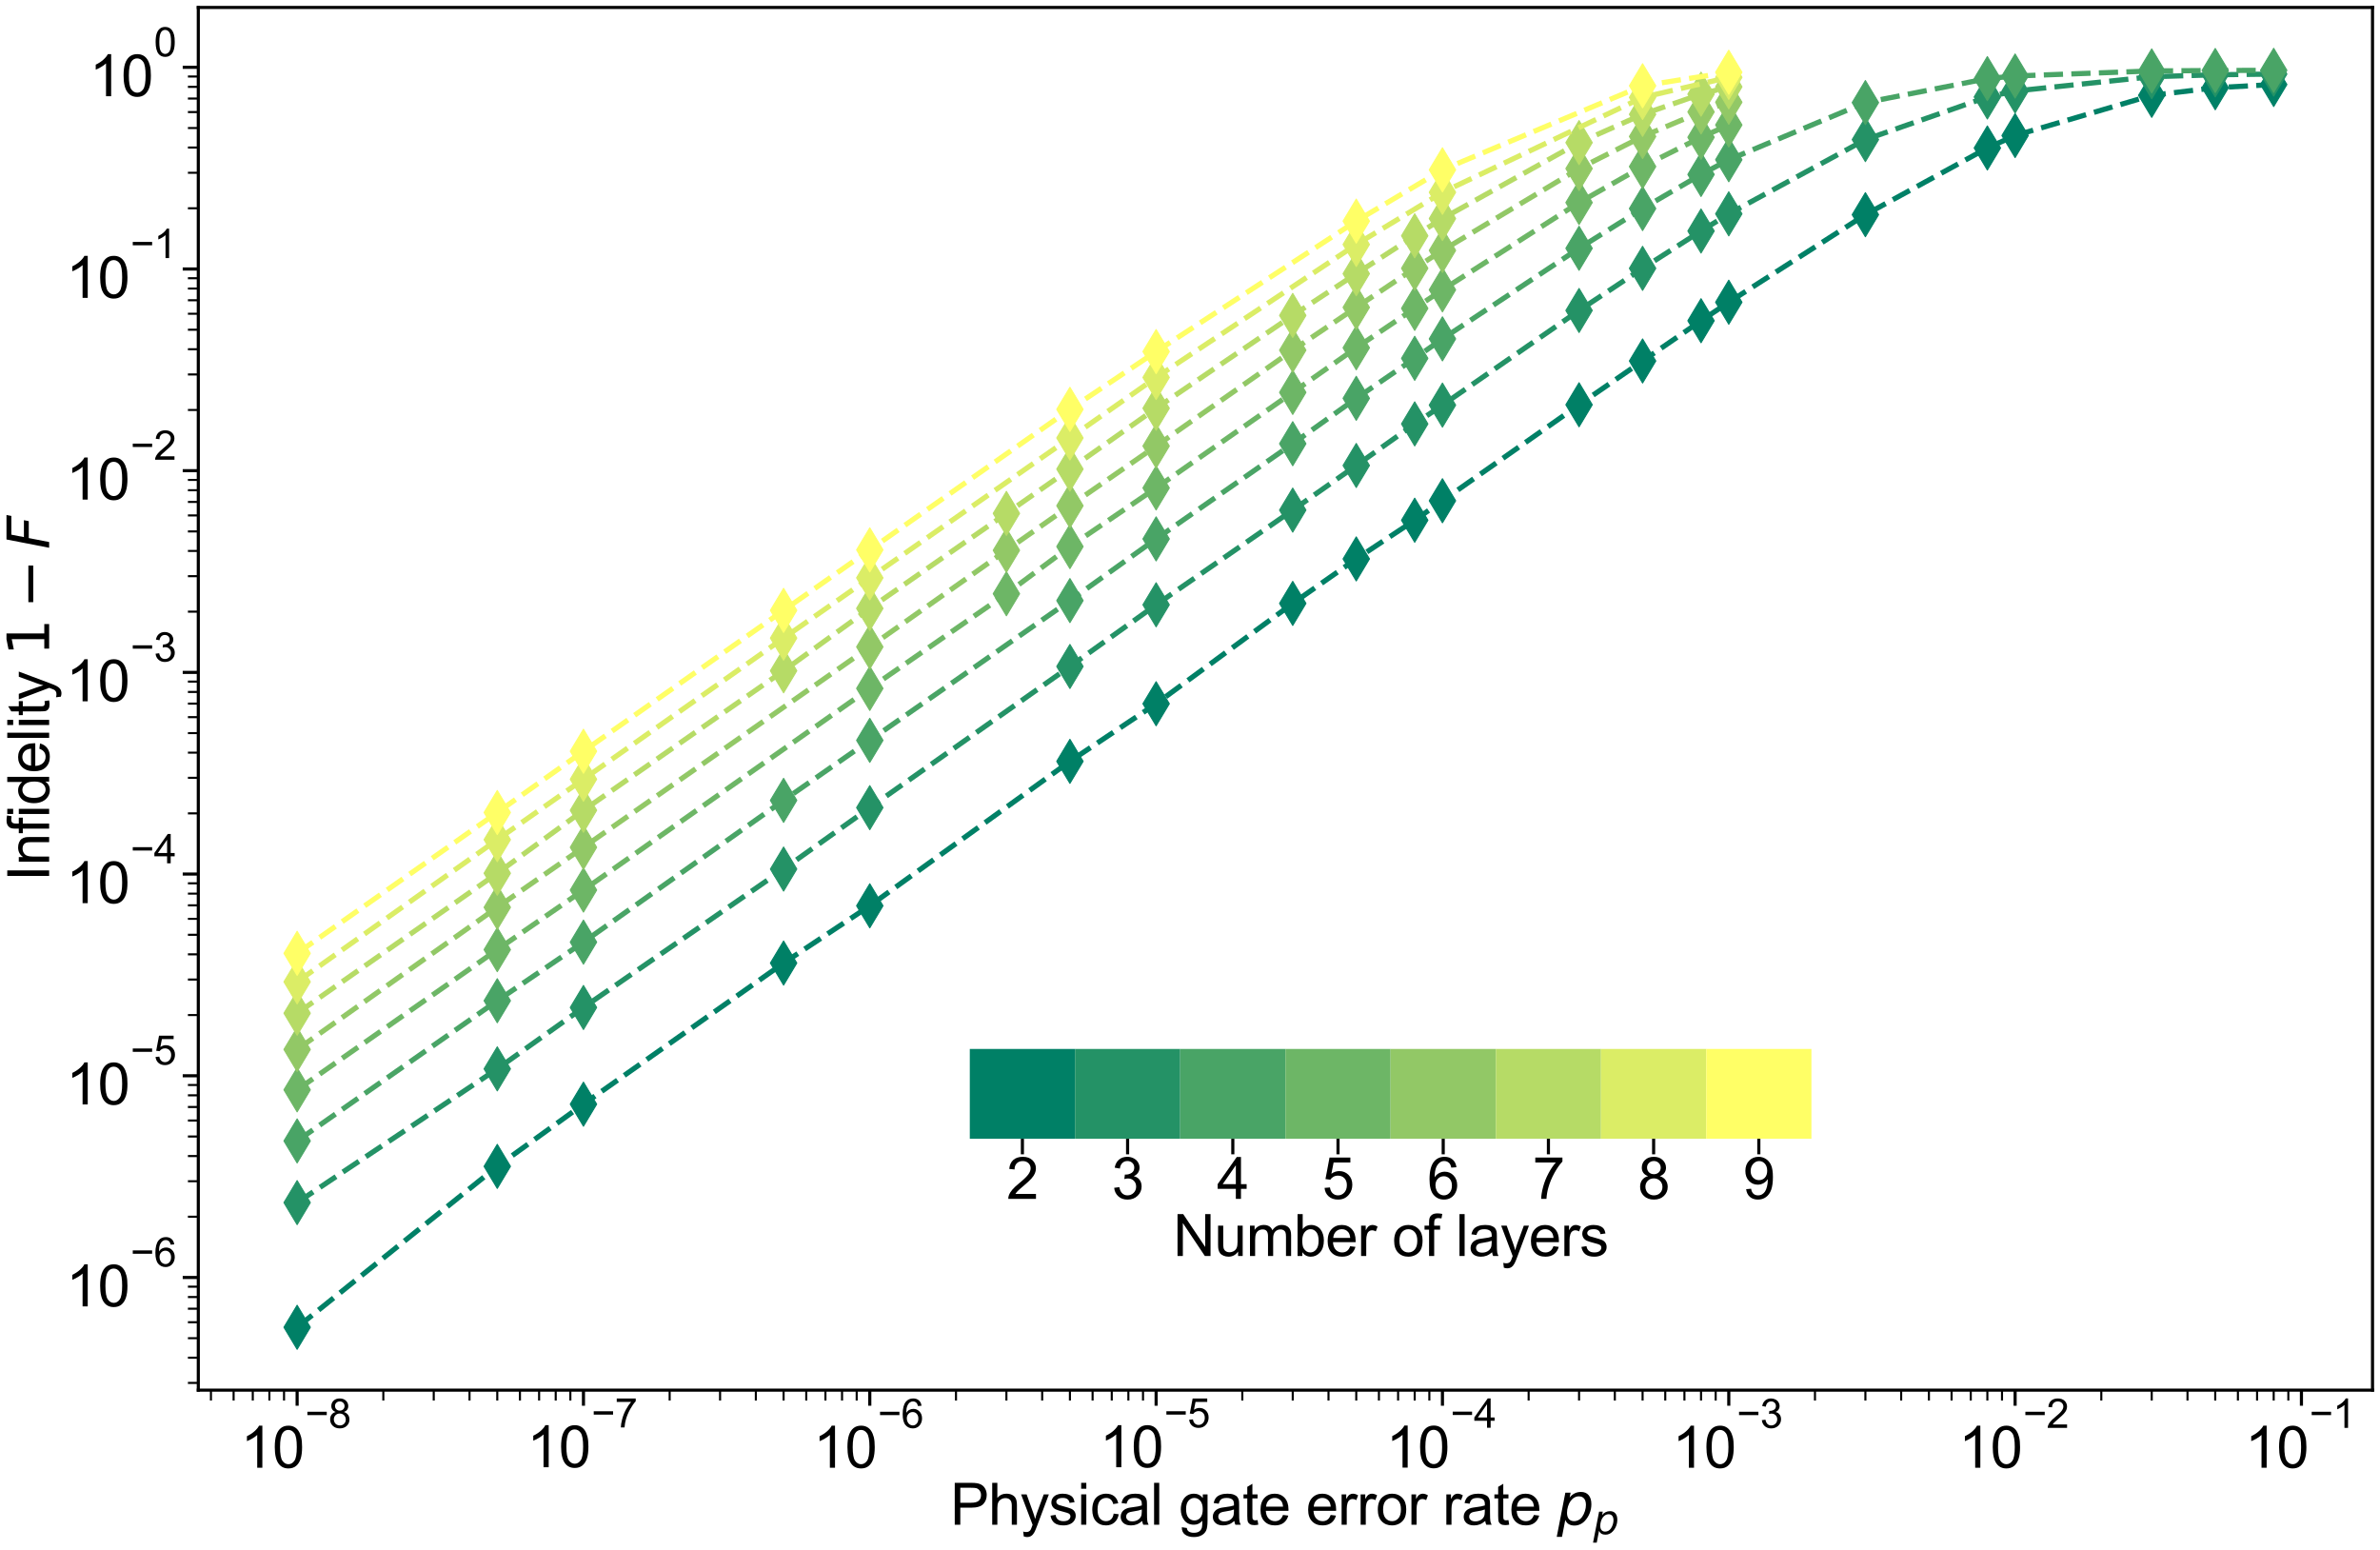<?xml version="1.0" encoding="utf-8" standalone="no"?>
<!DOCTYPE svg PUBLIC "-//W3C//DTD SVG 1.1//EN"
  "http://www.w3.org/Graphics/SVG/1.1/DTD/svg11.dtd">
<svg xmlns:xlink="http://www.w3.org/1999/xlink" width="2290.55pt" height="1491.76pt" viewBox="0 0 2290.55 1491.76" xmlns="http://www.w3.org/2000/svg" version="1.1">
 <defs>
  <style type="text/css">*{stroke-linejoin: round; stroke-linecap: butt}</style>
 </defs>
 <g id="figure_1">
  <g id="patch_1">
   <path d="M 0 1491.76 
L 2290.55 1491.76 
L 2290.55 0 
L 0 0 
z
" style="fill: #ffffff"/>
  </g>
  <g id="axes_1">
   <g id="patch_2">
    <path d="M 190.85 1337.76 
L 2283.35 1337.76 
L 2283.35 7.2 
L 190.85 7.2 
z
" style="fill: #ffffff"/>
   </g>
   <g id="matplotlib.axis_1">
    <g id="xtick_1">
     <g id="line2d_1">
      <defs>
       <path id="m232d98ce9e" d="M 0 0 
L 0 15 
" style="stroke: #000000; stroke-width: 3"/>
      </defs>
      <g>
       <use xlink:href="#m232d98ce9e" x="285.964" y="1337.76" style="stroke: #000000; stroke-width: 3"/>
      </g>
     </g>
     <g id="text_1">
      <!-- $\mathdefault{10^{-8}}$ -->
      <g transform="translate(231.514 1412.979) scale(0.55 -0.55)">
       <defs>
        <path id="ArialMT-31" d="M 2384 0 
L 1822 0 
L 1822 3584 
Q 1619 3391 1289 3197 
Q 959 3003 697 2906 
L 697 3450 
Q 1169 3672 1522 3987 
Q 1875 4303 2022 4600 
L 2384 4600 
L 2384 0 
z
" transform="scale(0.016)"/>
        <path id="ArialMT-30" d="M 266 2259 
Q 266 3072 433 3567 
Q 600 4063 929 4331 
Q 1259 4600 1759 4600 
Q 2128 4600 2406 4451 
Q 2684 4303 2865 4023 
Q 3047 3744 3150 3342 
Q 3253 2941 3253 2259 
Q 3253 1453 3087 958 
Q 2922 463 2592 192 
Q 2263 -78 1759 -78 
Q 1097 -78 719 397 
Q 266 969 266 2259 
z
M 844 2259 
Q 844 1131 1108 757 
Q 1372 384 1759 384 
Q 2147 384 2411 759 
Q 2675 1134 2675 2259 
Q 2675 3391 2411 3762 
Q 2147 4134 1753 4134 
Q 1366 4134 1134 3806 
Q 844 3388 844 2259 
z
" transform="scale(0.016)"/>
        <path id="ArialMT-2212" d="M 3381 1997 
L 356 1997 
L 356 2522 
L 3381 2522 
L 3381 1997 
z
" transform="scale(0.016)"/>
        <path id="ArialMT-38" d="M 1131 2484 
Q 781 2613 612 2850 
Q 444 3088 444 3419 
Q 444 3919 803 4259 
Q 1163 4600 1759 4600 
Q 2359 4600 2725 4251 
Q 3091 3903 3091 3403 
Q 3091 3084 2923 2848 
Q 2756 2613 2416 2484 
Q 2838 2347 3058 2040 
Q 3278 1734 3278 1309 
Q 3278 722 2862 322 
Q 2447 -78 1769 -78 
Q 1091 -78 675 323 
Q 259 725 259 1325 
Q 259 1772 486 2073 
Q 713 2375 1131 2484 
z
M 1019 3438 
Q 1019 3113 1228 2906 
Q 1438 2700 1772 2700 
Q 2097 2700 2305 2904 
Q 2513 3109 2513 3406 
Q 2513 3716 2298 3927 
Q 2084 4138 1766 4138 
Q 1444 4138 1231 3931 
Q 1019 3725 1019 3438 
z
M 838 1322 
Q 838 1081 952 856 
Q 1066 631 1291 507 
Q 1516 384 1775 384 
Q 2178 384 2440 643 
Q 2703 903 2703 1303 
Q 2703 1709 2433 1975 
Q 2163 2241 1756 2241 
Q 1359 2241 1098 1978 
Q 838 1716 838 1322 
z
" transform="scale(0.016)"/>
       </defs>
       <use xlink:href="#ArialMT-31" transform="translate(0 0.994)"/>
       <use xlink:href="#ArialMT-30" transform="translate(55.615 0.994)"/>
       <use xlink:href="#ArialMT-2212" transform="translate(112.973 70.688) scale(0.7)"/>
       <use xlink:href="#ArialMT-38" transform="translate(153.852 70.688) scale(0.7)"/>
      </g>
     </g>
    </g>
    <g id="xtick_2">
     <g id="line2d_2">
      <g>
       <use xlink:href="#m232d98ce9e" x="561.532" y="1337.76" style="stroke: #000000; stroke-width: 3"/>
      </g>
     </g>
     <g id="text_2">
      <!-- $\mathdefault{10^{-7}}$ -->
      <g transform="translate(507.082 1412.429) scale(0.55 -0.55)">
       <defs>
        <path id="ArialMT-37" d="M 303 3981 
L 303 4522 
L 3269 4522 
L 3269 4084 
Q 2831 3619 2401 2847 
Q 1972 2075 1738 1259 
Q 1569 684 1522 0 
L 944 0 
Q 953 541 1156 1306 
Q 1359 2072 1739 2783 
Q 2119 3494 2547 3981 
L 303 3981 
z
" transform="scale(0.016)"/>
       </defs>
       <use xlink:href="#ArialMT-31" transform="translate(0 0.847)"/>
       <use xlink:href="#ArialMT-30" transform="translate(55.615 0.847)"/>
       <use xlink:href="#ArialMT-2212" transform="translate(112.973 70.541) scale(0.7)"/>
       <use xlink:href="#ArialMT-37" transform="translate(153.852 70.541) scale(0.7)"/>
      </g>
     </g>
    </g>
    <g id="xtick_3">
     <g id="line2d_3">
      <g>
       <use xlink:href="#m232d98ce9e" x="837.1" y="1337.76" style="stroke: #000000; stroke-width: 3"/>
      </g>
     </g>
     <g id="text_3">
      <!-- $\mathdefault{10^{-6}}$ -->
      <g transform="translate(782.65 1412.979) scale(0.55 -0.55)">
       <defs>
        <path id="ArialMT-36" d="M 3184 3459 
L 2625 3416 
Q 2550 3747 2413 3897 
Q 2184 4138 1850 4138 
Q 1581 4138 1378 3988 
Q 1113 3794 959 3422 
Q 806 3050 800 2363 
Q 1003 2672 1297 2822 
Q 1591 2972 1913 2972 
Q 2475 2972 2870 2558 
Q 3266 2144 3266 1488 
Q 3266 1056 3080 686 
Q 2894 316 2569 119 
Q 2244 -78 1831 -78 
Q 1128 -78 684 439 
Q 241 956 241 2144 
Q 241 3472 731 4075 
Q 1159 4600 1884 4600 
Q 2425 4600 2770 4297 
Q 3116 3994 3184 3459 
z
M 888 1484 
Q 888 1194 1011 928 
Q 1134 663 1356 523 
Q 1578 384 1822 384 
Q 2178 384 2434 671 
Q 2691 959 2691 1453 
Q 2691 1928 2437 2201 
Q 2184 2475 1800 2475 
Q 1419 2475 1153 2201 
Q 888 1928 888 1484 
z
" transform="scale(0.016)"/>
       </defs>
       <use xlink:href="#ArialMT-31" transform="translate(0 0.994)"/>
       <use xlink:href="#ArialMT-30" transform="translate(55.615 0.994)"/>
       <use xlink:href="#ArialMT-2212" transform="translate(112.973 70.688) scale(0.7)"/>
       <use xlink:href="#ArialMT-36" transform="translate(153.852 70.688) scale(0.7)"/>
      </g>
     </g>
    </g>
    <g id="xtick_4">
     <g id="line2d_4">
      <g>
       <use xlink:href="#m232d98ce9e" x="1112.669" y="1337.76" style="stroke: #000000; stroke-width: 3"/>
      </g>
     </g>
     <g id="text_4">
      <!-- $\mathdefault{10^{-5}}$ -->
      <g transform="translate(1058.219 1412.429) scale(0.55 -0.55)">
       <defs>
        <path id="ArialMT-35" d="M 266 1200 
L 856 1250 
Q 922 819 1161 601 
Q 1400 384 1738 384 
Q 2144 384 2425 690 
Q 2706 997 2706 1503 
Q 2706 1984 2436 2262 
Q 2166 2541 1728 2541 
Q 1456 2541 1237 2417 
Q 1019 2294 894 2097 
L 366 2166 
L 809 4519 
L 3088 4519 
L 3088 3981 
L 1259 3981 
L 1013 2750 
Q 1425 3038 1878 3038 
Q 2478 3038 2890 2622 
Q 3303 2206 3303 1553 
Q 3303 931 2941 478 
Q 2500 -78 1738 -78 
Q 1113 -78 717 272 
Q 322 622 266 1200 
z
" transform="scale(0.016)"/>
       </defs>
       <use xlink:href="#ArialMT-31" transform="translate(0 0.88)"/>
       <use xlink:href="#ArialMT-30" transform="translate(55.615 0.88)"/>
       <use xlink:href="#ArialMT-2212" transform="translate(112.973 70.573) scale(0.7)"/>
       <use xlink:href="#ArialMT-35" transform="translate(153.852 70.573) scale(0.7)"/>
      </g>
     </g>
    </g>
    <g id="xtick_5">
     <g id="line2d_5">
      <g>
       <use xlink:href="#m232d98ce9e" x="1388.237" y="1337.76" style="stroke: #000000; stroke-width: 3"/>
      </g>
     </g>
     <g id="text_5">
      <!-- $\mathdefault{10^{-4}}$ -->
      <g transform="translate(1333.787 1412.429) scale(0.55 -0.55)">
       <defs>
        <path id="ArialMT-34" d="M 2069 0 
L 2069 1097 
L 81 1097 
L 81 1613 
L 2172 4581 
L 2631 4581 
L 2631 1613 
L 3250 1613 
L 3250 1097 
L 2631 1097 
L 2631 0 
L 2069 0 
z
M 2069 1613 
L 2069 3678 
L 634 1613 
L 2069 1613 
z
" transform="scale(0.016)"/>
       </defs>
       <use xlink:href="#ArialMT-31" transform="translate(0 0.202)"/>
       <use xlink:href="#ArialMT-30" transform="translate(55.615 0.202)"/>
       <use xlink:href="#ArialMT-2212" transform="translate(112.973 69.895) scale(0.7)"/>
       <use xlink:href="#ArialMT-34" transform="translate(153.852 69.895) scale(0.7)"/>
      </g>
     </g>
    </g>
    <g id="xtick_6">
     <g id="line2d_6">
      <g>
       <use xlink:href="#m232d98ce9e" x="1663.805" y="1337.76" style="stroke: #000000; stroke-width: 3"/>
      </g>
     </g>
     <g id="text_6">
      <!-- $\mathdefault{10^{-3}}$ -->
      <g transform="translate(1609.355 1412.979) scale(0.55 -0.55)">
       <defs>
        <path id="ArialMT-33" d="M 269 1209 
L 831 1284 
Q 928 806 1161 595 
Q 1394 384 1728 384 
Q 2125 384 2398 659 
Q 2672 934 2672 1341 
Q 2672 1728 2419 1979 
Q 2166 2231 1775 2231 
Q 1616 2231 1378 2169 
L 1441 2663 
Q 1497 2656 1531 2656 
Q 1891 2656 2178 2843 
Q 2466 3031 2466 3422 
Q 2466 3731 2256 3934 
Q 2047 4138 1716 4138 
Q 1388 4138 1169 3931 
Q 950 3725 888 3313 
L 325 3413 
Q 428 3978 793 4289 
Q 1159 4600 1703 4600 
Q 2078 4600 2393 4439 
Q 2709 4278 2876 4000 
Q 3044 3722 3044 3409 
Q 3044 3113 2884 2869 
Q 2725 2625 2413 2481 
Q 2819 2388 3044 2092 
Q 3269 1797 3269 1353 
Q 3269 753 2831 336 
Q 2394 -81 1725 -81 
Q 1122 -81 723 278 
Q 325 638 269 1209 
z
" transform="scale(0.016)"/>
       </defs>
       <use xlink:href="#ArialMT-31" transform="translate(0 0.994)"/>
       <use xlink:href="#ArialMT-30" transform="translate(55.615 0.994)"/>
       <use xlink:href="#ArialMT-2212" transform="translate(112.973 70.688) scale(0.7)"/>
       <use xlink:href="#ArialMT-33" transform="translate(153.852 70.688) scale(0.7)"/>
      </g>
     </g>
    </g>
    <g id="xtick_7">
     <g id="line2d_7">
      <g>
       <use xlink:href="#m232d98ce9e" x="1939.373" y="1337.76" style="stroke: #000000; stroke-width: 3"/>
      </g>
     </g>
     <g id="text_7">
      <!-- $\mathdefault{10^{-2}}$ -->
      <g transform="translate(1884.923 1412.979) scale(0.55 -0.55)">
       <defs>
        <path id="ArialMT-32" d="M 3222 541 
L 3222 0 
L 194 0 
Q 188 203 259 391 
Q 375 700 629 1000 
Q 884 1300 1366 1694 
Q 2113 2306 2375 2664 
Q 2638 3022 2638 3341 
Q 2638 3675 2398 3904 
Q 2159 4134 1775 4134 
Q 1369 4134 1125 3890 
Q 881 3647 878 3216 
L 300 3275 
Q 359 3922 746 4261 
Q 1134 4600 1788 4600 
Q 2447 4600 2831 4234 
Q 3216 3869 3216 3328 
Q 3216 3053 3103 2787 
Q 2991 2522 2730 2228 
Q 2469 1934 1863 1422 
Q 1356 997 1212 845 
Q 1069 694 975 541 
L 3222 541 
z
" transform="scale(0.016)"/>
       </defs>
       <use xlink:href="#ArialMT-31" transform="translate(0 0.994)"/>
       <use xlink:href="#ArialMT-30" transform="translate(55.615 0.994)"/>
       <use xlink:href="#ArialMT-2212" transform="translate(112.973 70.688) scale(0.7)"/>
       <use xlink:href="#ArialMT-32" transform="translate(153.852 70.688) scale(0.7)"/>
      </g>
     </g>
    </g>
    <g id="xtick_8">
     <g id="line2d_8">
      <g>
       <use xlink:href="#m232d98ce9e" x="2214.942" y="1337.76" style="stroke: #000000; stroke-width: 3"/>
      </g>
     </g>
     <g id="text_8">
      <!-- $\mathdefault{10^{-1}}$ -->
      <g transform="translate(2160.492 1412.979) scale(0.55 -0.55)">
       <use xlink:href="#ArialMT-31" transform="translate(0 0.994)"/>
       <use xlink:href="#ArialMT-30" transform="translate(55.615 0.994)"/>
       <use xlink:href="#ArialMT-2212" transform="translate(112.973 70.688) scale(0.7)"/>
       <use xlink:href="#ArialMT-31" transform="translate(153.852 70.688) scale(0.7)"/>
      </g>
     </g>
    </g>
    <g id="xtick_9">
     <g id="line2d_9">
      <defs>
       <path id="m35fc547cc8" d="M 0 0 
L 0 10 
" style="stroke: #000000; stroke-width: 2"/>
      </defs>
      <g>
       <use xlink:href="#m35fc547cc8" x="203.009" y="1337.76" style="stroke: #000000; stroke-width: 2"/>
      </g>
     </g>
    </g>
    <g id="xtick_10">
     <g id="line2d_10">
      <g>
       <use xlink:href="#m35fc547cc8" x="224.829" y="1337.76" style="stroke: #000000; stroke-width: 2"/>
      </g>
     </g>
    </g>
    <g id="xtick_11">
     <g id="line2d_11">
      <g>
       <use xlink:href="#m35fc547cc8" x="243.278" y="1337.76" style="stroke: #000000; stroke-width: 2"/>
      </g>
     </g>
    </g>
    <g id="xtick_12">
     <g id="line2d_12">
      <g>
       <use xlink:href="#m35fc547cc8" x="259.258" y="1337.76" style="stroke: #000000; stroke-width: 2"/>
      </g>
     </g>
    </g>
    <g id="xtick_13">
     <g id="line2d_13">
      <g>
       <use xlink:href="#m35fc547cc8" x="273.354" y="1337.76" style="stroke: #000000; stroke-width: 2"/>
      </g>
     </g>
    </g>
    <g id="xtick_14">
     <g id="line2d_14">
      <g>
       <use xlink:href="#m35fc547cc8" x="368.918" y="1337.76" style="stroke: #000000; stroke-width: 2"/>
      </g>
     </g>
    </g>
    <g id="xtick_15">
     <g id="line2d_15">
      <g>
       <use xlink:href="#m35fc547cc8" x="417.443" y="1337.76" style="stroke: #000000; stroke-width: 2"/>
      </g>
     </g>
    </g>
    <g id="xtick_16">
     <g id="line2d_16">
      <g>
       <use xlink:href="#m35fc547cc8" x="451.872" y="1337.76" style="stroke: #000000; stroke-width: 2"/>
      </g>
     </g>
    </g>
    <g id="xtick_17">
     <g id="line2d_17">
      <g>
       <use xlink:href="#m35fc547cc8" x="478.578" y="1337.76" style="stroke: #000000; stroke-width: 2"/>
      </g>
     </g>
    </g>
    <g id="xtick_18">
     <g id="line2d_18">
      <g>
       <use xlink:href="#m35fc547cc8" x="500.397" y="1337.76" style="stroke: #000000; stroke-width: 2"/>
      </g>
     </g>
    </g>
    <g id="xtick_19">
     <g id="line2d_19">
      <g>
       <use xlink:href="#m35fc547cc8" x="518.846" y="1337.76" style="stroke: #000000; stroke-width: 2"/>
      </g>
     </g>
    </g>
    <g id="xtick_20">
     <g id="line2d_20">
      <g>
       <use xlink:href="#m35fc547cc8" x="534.827" y="1337.76" style="stroke: #000000; stroke-width: 2"/>
      </g>
     </g>
    </g>
    <g id="xtick_21">
     <g id="line2d_21">
      <g>
       <use xlink:href="#m35fc547cc8" x="548.923" y="1337.76" style="stroke: #000000; stroke-width: 2"/>
      </g>
     </g>
    </g>
    <g id="xtick_22">
     <g id="line2d_22">
      <g>
       <use xlink:href="#m35fc547cc8" x="644.486" y="1337.76" style="stroke: #000000; stroke-width: 2"/>
      </g>
     </g>
    </g>
    <g id="xtick_23">
     <g id="line2d_23">
      <g>
       <use xlink:href="#m35fc547cc8" x="693.011" y="1337.76" style="stroke: #000000; stroke-width: 2"/>
      </g>
     </g>
    </g>
    <g id="xtick_24">
     <g id="line2d_24">
      <g>
       <use xlink:href="#m35fc547cc8" x="727.441" y="1337.76" style="stroke: #000000; stroke-width: 2"/>
      </g>
     </g>
    </g>
    <g id="xtick_25">
     <g id="line2d_25">
      <g>
       <use xlink:href="#m35fc547cc8" x="754.146" y="1337.76" style="stroke: #000000; stroke-width: 2"/>
      </g>
     </g>
    </g>
    <g id="xtick_26">
     <g id="line2d_26">
      <g>
       <use xlink:href="#m35fc547cc8" x="775.966" y="1337.76" style="stroke: #000000; stroke-width: 2"/>
      </g>
     </g>
    </g>
    <g id="xtick_27">
     <g id="line2d_27">
      <g>
       <use xlink:href="#m35fc547cc8" x="794.414" y="1337.76" style="stroke: #000000; stroke-width: 2"/>
      </g>
     </g>
    </g>
    <g id="xtick_28">
     <g id="line2d_28">
      <g>
       <use xlink:href="#m35fc547cc8" x="810.395" y="1337.76" style="stroke: #000000; stroke-width: 2"/>
      </g>
     </g>
    </g>
    <g id="xtick_29">
     <g id="line2d_29">
      <g>
       <use xlink:href="#m35fc547cc8" x="824.491" y="1337.76" style="stroke: #000000; stroke-width: 2"/>
      </g>
     </g>
    </g>
    <g id="xtick_30">
     <g id="line2d_30">
      <g>
       <use xlink:href="#m35fc547cc8" x="920.055" y="1337.76" style="stroke: #000000; stroke-width: 2"/>
      </g>
     </g>
    </g>
    <g id="xtick_31">
     <g id="line2d_31">
      <g>
       <use xlink:href="#m35fc547cc8" x="968.58" y="1337.76" style="stroke: #000000; stroke-width: 2"/>
      </g>
     </g>
    </g>
    <g id="xtick_32">
     <g id="line2d_32">
      <g>
       <use xlink:href="#m35fc547cc8" x="1003.009" y="1337.76" style="stroke: #000000; stroke-width: 2"/>
      </g>
     </g>
    </g>
    <g id="xtick_33">
     <g id="line2d_33">
      <g>
       <use xlink:href="#m35fc547cc8" x="1029.714" y="1337.76" style="stroke: #000000; stroke-width: 2"/>
      </g>
     </g>
    </g>
    <g id="xtick_34">
     <g id="line2d_34">
      <g>
       <use xlink:href="#m35fc547cc8" x="1051.534" y="1337.76" style="stroke: #000000; stroke-width: 2"/>
      </g>
     </g>
    </g>
    <g id="xtick_35">
     <g id="line2d_35">
      <g>
       <use xlink:href="#m35fc547cc8" x="1069.982" y="1337.76" style="stroke: #000000; stroke-width: 2"/>
      </g>
     </g>
    </g>
    <g id="xtick_36">
     <g id="line2d_36">
      <g>
       <use xlink:href="#m35fc547cc8" x="1085.963" y="1337.76" style="stroke: #000000; stroke-width: 2"/>
      </g>
     </g>
    </g>
    <g id="xtick_37">
     <g id="line2d_37">
      <g>
       <use xlink:href="#m35fc547cc8" x="1100.059" y="1337.76" style="stroke: #000000; stroke-width: 2"/>
      </g>
     </g>
    </g>
    <g id="xtick_38">
     <g id="line2d_38">
      <g>
       <use xlink:href="#m35fc547cc8" x="1195.623" y="1337.76" style="stroke: #000000; stroke-width: 2"/>
      </g>
     </g>
    </g>
    <g id="xtick_39">
     <g id="line2d_39">
      <g>
       <use xlink:href="#m35fc547cc8" x="1244.148" y="1337.76" style="stroke: #000000; stroke-width: 2"/>
      </g>
     </g>
    </g>
    <g id="xtick_40">
     <g id="line2d_40">
      <g>
       <use xlink:href="#m35fc547cc8" x="1278.577" y="1337.76" style="stroke: #000000; stroke-width: 2"/>
      </g>
     </g>
    </g>
    <g id="xtick_41">
     <g id="line2d_41">
      <g>
       <use xlink:href="#m35fc547cc8" x="1305.282" y="1337.76" style="stroke: #000000; stroke-width: 2"/>
      </g>
     </g>
    </g>
    <g id="xtick_42">
     <g id="line2d_42">
      <g>
       <use xlink:href="#m35fc547cc8" x="1327.102" y="1337.76" style="stroke: #000000; stroke-width: 2"/>
      </g>
     </g>
    </g>
    <g id="xtick_43">
     <g id="line2d_43">
      <g>
       <use xlink:href="#m35fc547cc8" x="1345.551" y="1337.76" style="stroke: #000000; stroke-width: 2"/>
      </g>
     </g>
    </g>
    <g id="xtick_44">
     <g id="line2d_44">
      <g>
       <use xlink:href="#m35fc547cc8" x="1361.531" y="1337.76" style="stroke: #000000; stroke-width: 2"/>
      </g>
     </g>
    </g>
    <g id="xtick_45">
     <g id="line2d_45">
      <g>
       <use xlink:href="#m35fc547cc8" x="1375.627" y="1337.76" style="stroke: #000000; stroke-width: 2"/>
      </g>
     </g>
    </g>
    <g id="xtick_46">
     <g id="line2d_46">
      <g>
       <use xlink:href="#m35fc547cc8" x="1471.191" y="1337.76" style="stroke: #000000; stroke-width: 2"/>
      </g>
     </g>
    </g>
    <g id="xtick_47">
     <g id="line2d_47">
      <g>
       <use xlink:href="#m35fc547cc8" x="1519.716" y="1337.76" style="stroke: #000000; stroke-width: 2"/>
      </g>
     </g>
    </g>
    <g id="xtick_48">
     <g id="line2d_48">
      <g>
       <use xlink:href="#m35fc547cc8" x="1554.145" y="1337.76" style="stroke: #000000; stroke-width: 2"/>
      </g>
     </g>
    </g>
    <g id="xtick_49">
     <g id="line2d_49">
      <g>
       <use xlink:href="#m35fc547cc8" x="1580.851" y="1337.76" style="stroke: #000000; stroke-width: 2"/>
      </g>
     </g>
    </g>
    <g id="xtick_50">
     <g id="line2d_50">
      <g>
       <use xlink:href="#m35fc547cc8" x="1602.671" y="1337.76" style="stroke: #000000; stroke-width: 2"/>
      </g>
     </g>
    </g>
    <g id="xtick_51">
     <g id="line2d_51">
      <g>
       <use xlink:href="#m35fc547cc8" x="1621.119" y="1337.76" style="stroke: #000000; stroke-width: 2"/>
      </g>
     </g>
    </g>
    <g id="xtick_52">
     <g id="line2d_52">
      <g>
       <use xlink:href="#m35fc547cc8" x="1637.1" y="1337.76" style="stroke: #000000; stroke-width: 2"/>
      </g>
     </g>
    </g>
    <g id="xtick_53">
     <g id="line2d_53">
      <g>
       <use xlink:href="#m35fc547cc8" x="1651.196" y="1337.76" style="stroke: #000000; stroke-width: 2"/>
      </g>
     </g>
    </g>
    <g id="xtick_54">
     <g id="line2d_54">
      <g>
       <use xlink:href="#m35fc547cc8" x="1746.759" y="1337.76" style="stroke: #000000; stroke-width: 2"/>
      </g>
     </g>
    </g>
    <g id="xtick_55">
     <g id="line2d_55">
      <g>
       <use xlink:href="#m35fc547cc8" x="1795.285" y="1337.76" style="stroke: #000000; stroke-width: 2"/>
      </g>
     </g>
    </g>
    <g id="xtick_56">
     <g id="line2d_56">
      <g>
       <use xlink:href="#m35fc547cc8" x="1829.714" y="1337.76" style="stroke: #000000; stroke-width: 2"/>
      </g>
     </g>
    </g>
    <g id="xtick_57">
     <g id="line2d_57">
      <g>
       <use xlink:href="#m35fc547cc8" x="1856.419" y="1337.76" style="stroke: #000000; stroke-width: 2"/>
      </g>
     </g>
    </g>
    <g id="xtick_58">
     <g id="line2d_58">
      <g>
       <use xlink:href="#m35fc547cc8" x="1878.239" y="1337.76" style="stroke: #000000; stroke-width: 2"/>
      </g>
     </g>
    </g>
    <g id="xtick_59">
     <g id="line2d_59">
      <g>
       <use xlink:href="#m35fc547cc8" x="1896.687" y="1337.76" style="stroke: #000000; stroke-width: 2"/>
      </g>
     </g>
    </g>
    <g id="xtick_60">
     <g id="line2d_60">
      <g>
       <use xlink:href="#m35fc547cc8" x="1912.668" y="1337.76" style="stroke: #000000; stroke-width: 2"/>
      </g>
     </g>
    </g>
    <g id="xtick_61">
     <g id="line2d_61">
      <g>
       <use xlink:href="#m35fc547cc8" x="1926.764" y="1337.76" style="stroke: #000000; stroke-width: 2"/>
      </g>
     </g>
    </g>
    <g id="xtick_62">
     <g id="line2d_62">
      <g>
       <use xlink:href="#m35fc547cc8" x="2022.328" y="1337.76" style="stroke: #000000; stroke-width: 2"/>
      </g>
     </g>
    </g>
    <g id="xtick_63">
     <g id="line2d_63">
      <g>
       <use xlink:href="#m35fc547cc8" x="2070.853" y="1337.76" style="stroke: #000000; stroke-width: 2"/>
      </g>
     </g>
    </g>
    <g id="xtick_64">
     <g id="line2d_64">
      <g>
       <use xlink:href="#m35fc547cc8" x="2105.282" y="1337.76" style="stroke: #000000; stroke-width: 2"/>
      </g>
     </g>
    </g>
    <g id="xtick_65">
     <g id="line2d_65">
      <g>
       <use xlink:href="#m35fc547cc8" x="2131.987" y="1337.76" style="stroke: #000000; stroke-width: 2"/>
      </g>
     </g>
    </g>
    <g id="xtick_66">
     <g id="line2d_66">
      <g>
       <use xlink:href="#m35fc547cc8" x="2153.807" y="1337.76" style="stroke: #000000; stroke-width: 2"/>
      </g>
     </g>
    </g>
    <g id="xtick_67">
     <g id="line2d_67">
      <g>
       <use xlink:href="#m35fc547cc8" x="2172.256" y="1337.76" style="stroke: #000000; stroke-width: 2"/>
      </g>
     </g>
    </g>
    <g id="xtick_68">
     <g id="line2d_68">
      <g>
       <use xlink:href="#m35fc547cc8" x="2188.236" y="1337.76" style="stroke: #000000; stroke-width: 2"/>
      </g>
     </g>
    </g>
    <g id="xtick_69">
     <g id="line2d_69">
      <g>
       <use xlink:href="#m35fc547cc8" x="2202.332" y="1337.76" style="stroke: #000000; stroke-width: 2"/>
      </g>
     </g>
    </g>
    <g id="text_9">
     <!-- Physical gate error rate $p_p$ -->
     <g transform="translate(914.525 1467.51) scale(0.55 -0.55)">
      <defs>
       <path id="ArialMT-50" d="M 494 0 
L 494 4581 
L 2222 4581 
Q 2678 4581 2919 4538 
Q 3256 4481 3484 4323 
Q 3713 4166 3852 3881 
Q 3991 3597 3991 3256 
Q 3991 2672 3619 2267 
Q 3247 1863 2275 1863 
L 1100 1863 
L 1100 0 
L 494 0 
z
M 1100 2403 
L 2284 2403 
Q 2872 2403 3119 2622 
Q 3366 2841 3366 3238 
Q 3366 3525 3220 3729 
Q 3075 3934 2838 4000 
Q 2684 4041 2272 4041 
L 1100 4041 
L 1100 2403 
z
" transform="scale(0.016)"/>
       <path id="ArialMT-68" d="M 422 0 
L 422 4581 
L 984 4581 
L 984 2938 
Q 1378 3394 1978 3394 
Q 2347 3394 2619 3248 
Q 2891 3103 3008 2847 
Q 3125 2591 3125 2103 
L 3125 0 
L 2563 0 
L 2563 2103 
Q 2563 2525 2380 2717 
Q 2197 2909 1863 2909 
Q 1613 2909 1392 2779 
Q 1172 2650 1078 2428 
Q 984 2206 984 1816 
L 984 0 
L 422 0 
z
" transform="scale(0.016)"/>
       <path id="ArialMT-79" d="M 397 -1278 
L 334 -750 
Q 519 -800 656 -800 
Q 844 -800 956 -737 
Q 1069 -675 1141 -563 
Q 1194 -478 1313 -144 
Q 1328 -97 1363 -6 
L 103 3319 
L 709 3319 
L 1400 1397 
Q 1534 1031 1641 628 
Q 1738 1016 1872 1384 
L 2581 3319 
L 3144 3319 
L 1881 -56 
Q 1678 -603 1566 -809 
Q 1416 -1088 1222 -1217 
Q 1028 -1347 759 -1347 
Q 597 -1347 397 -1278 
z
" transform="scale(0.016)"/>
       <path id="ArialMT-73" d="M 197 991 
L 753 1078 
Q 800 744 1014 566 
Q 1228 388 1613 388 
Q 2000 388 2187 545 
Q 2375 703 2375 916 
Q 2375 1106 2209 1216 
Q 2094 1291 1634 1406 
Q 1016 1563 777 1677 
Q 538 1791 414 1992 
Q 291 2194 291 2438 
Q 291 2659 392 2848 
Q 494 3038 669 3163 
Q 800 3259 1026 3326 
Q 1253 3394 1513 3394 
Q 1903 3394 2198 3281 
Q 2494 3169 2634 2976 
Q 2775 2784 2828 2463 
L 2278 2388 
Q 2241 2644 2061 2787 
Q 1881 2931 1553 2931 
Q 1166 2931 1000 2803 
Q 834 2675 834 2503 
Q 834 2394 903 2306 
Q 972 2216 1119 2156 
Q 1203 2125 1616 2013 
Q 2213 1853 2448 1751 
Q 2684 1650 2818 1456 
Q 2953 1263 2953 975 
Q 2953 694 2789 445 
Q 2625 197 2315 61 
Q 2006 -75 1616 -75 
Q 969 -75 630 194 
Q 291 463 197 991 
z
" transform="scale(0.016)"/>
       <path id="ArialMT-69" d="M 425 3934 
L 425 4581 
L 988 4581 
L 988 3934 
L 425 3934 
z
M 425 0 
L 425 3319 
L 988 3319 
L 988 0 
L 425 0 
z
" transform="scale(0.016)"/>
       <path id="ArialMT-63" d="M 2588 1216 
L 3141 1144 
Q 3050 572 2676 248 
Q 2303 -75 1759 -75 
Q 1078 -75 664 370 
Q 250 816 250 1647 
Q 250 2184 428 2587 
Q 606 2991 970 3192 
Q 1334 3394 1763 3394 
Q 2303 3394 2647 3120 
Q 2991 2847 3088 2344 
L 2541 2259 
Q 2463 2594 2264 2762 
Q 2066 2931 1784 2931 
Q 1359 2931 1093 2626 
Q 828 2322 828 1663 
Q 828 994 1084 691 
Q 1341 388 1753 388 
Q 2084 388 2306 591 
Q 2528 794 2588 1216 
z
" transform="scale(0.016)"/>
       <path id="ArialMT-61" d="M 2588 409 
Q 2275 144 1986 34 
Q 1697 -75 1366 -75 
Q 819 -75 525 192 
Q 231 459 231 875 
Q 231 1119 342 1320 
Q 453 1522 633 1644 
Q 813 1766 1038 1828 
Q 1203 1872 1538 1913 
Q 2219 1994 2541 2106 
Q 2544 2222 2544 2253 
Q 2544 2597 2384 2738 
Q 2169 2928 1744 2928 
Q 1347 2928 1158 2789 
Q 969 2650 878 2297 
L 328 2372 
Q 403 2725 575 2942 
Q 747 3159 1072 3276 
Q 1397 3394 1825 3394 
Q 2250 3394 2515 3294 
Q 2781 3194 2906 3042 
Q 3031 2891 3081 2659 
Q 3109 2516 3109 2141 
L 3109 1391 
Q 3109 606 3145 398 
Q 3181 191 3288 0 
L 2700 0 
Q 2613 175 2588 409 
z
M 2541 1666 
Q 2234 1541 1622 1453 
Q 1275 1403 1131 1340 
Q 988 1278 909 1158 
Q 831 1038 831 891 
Q 831 666 1001 516 
Q 1172 366 1500 366 
Q 1825 366 2078 508 
Q 2331 650 2450 897 
Q 2541 1088 2541 1459 
L 2541 1666 
z
" transform="scale(0.016)"/>
       <path id="ArialMT-6c" d="M 409 0 
L 409 4581 
L 972 4581 
L 972 0 
L 409 0 
z
" transform="scale(0.016)"/>
       <path id="ArialMT-20" transform="scale(0.016)"/>
       <path id="ArialMT-67" d="M 319 -275 
L 866 -356 
Q 900 -609 1056 -725 
Q 1266 -881 1628 -881 
Q 2019 -881 2231 -725 
Q 2444 -569 2519 -288 
Q 2563 -116 2559 434 
Q 2191 0 1641 0 
Q 956 0 581 494 
Q 206 988 206 1678 
Q 206 2153 378 2554 
Q 550 2956 876 3175 
Q 1203 3394 1644 3394 
Q 2231 3394 2613 2919 
L 2613 3319 
L 3131 3319 
L 3131 450 
Q 3131 -325 2973 -648 
Q 2816 -972 2473 -1159 
Q 2131 -1347 1631 -1347 
Q 1038 -1347 672 -1080 
Q 306 -813 319 -275 
z
M 784 1719 
Q 784 1066 1043 766 
Q 1303 466 1694 466 
Q 2081 466 2343 764 
Q 2606 1063 2606 1700 
Q 2606 2309 2336 2618 
Q 2066 2928 1684 2928 
Q 1309 2928 1046 2623 
Q 784 2319 784 1719 
z
" transform="scale(0.016)"/>
       <path id="ArialMT-74" d="M 1650 503 
L 1731 6 
Q 1494 -44 1306 -44 
Q 1000 -44 831 53 
Q 663 150 594 308 
Q 525 466 525 972 
L 525 2881 
L 113 2881 
L 113 3319 
L 525 3319 
L 525 4141 
L 1084 4478 
L 1084 3319 
L 1650 3319 
L 1650 2881 
L 1084 2881 
L 1084 941 
Q 1084 700 1114 631 
Q 1144 563 1211 522 
Q 1278 481 1403 481 
Q 1497 481 1650 503 
z
" transform="scale(0.016)"/>
       <path id="ArialMT-65" d="M 2694 1069 
L 3275 997 
Q 3138 488 2766 206 
Q 2394 -75 1816 -75 
Q 1088 -75 661 373 
Q 234 822 234 1631 
Q 234 2469 665 2931 
Q 1097 3394 1784 3394 
Q 2450 3394 2872 2941 
Q 3294 2488 3294 1666 
Q 3294 1616 3291 1516 
L 816 1516 
Q 847 969 1125 678 
Q 1403 388 1819 388 
Q 2128 388 2347 550 
Q 2566 713 2694 1069 
z
M 847 1978 
L 2700 1978 
Q 2663 2397 2488 2606 
Q 2219 2931 1791 2931 
Q 1403 2931 1139 2672 
Q 875 2413 847 1978 
z
" transform="scale(0.016)"/>
       <path id="ArialMT-72" d="M 416 0 
L 416 3319 
L 922 3319 
L 922 2816 
Q 1116 3169 1280 3281 
Q 1444 3394 1641 3394 
Q 1925 3394 2219 3213 
L 2025 2691 
Q 1819 2813 1613 2813 
Q 1428 2813 1281 2702 
Q 1134 2591 1072 2394 
Q 978 2094 978 1738 
L 978 0 
L 416 0 
z
" transform="scale(0.016)"/>
       <path id="ArialMT-6f" d="M 213 1659 
Q 213 2581 725 3025 
Q 1153 3394 1769 3394 
Q 2453 3394 2887 2945 
Q 3322 2497 3322 1706 
Q 3322 1066 3130 698 
Q 2938 331 2570 128 
Q 2203 -75 1769 -75 
Q 1072 -75 642 372 
Q 213 819 213 1659 
z
M 791 1659 
Q 791 1022 1069 705 
Q 1347 388 1769 388 
Q 2188 388 2466 706 
Q 2744 1025 2744 1678 
Q 2744 2294 2464 2611 
Q 2184 2928 1769 2928 
Q 1347 2928 1069 2612 
Q 791 2297 791 1659 
z
" transform="scale(0.016)"/>
       <path id="DejaVuSans-Oblique-70" d="M 3175 2156 
Q 3175 2616 2975 2859 
Q 2775 3103 2400 3103 
Q 2144 3103 1911 2972 
Q 1678 2841 1497 2591 
Q 1319 2344 1212 1994 
Q 1106 1644 1106 1300 
Q 1106 863 1306 627 
Q 1506 391 1875 391 
Q 2147 391 2380 519 
Q 2613 647 2778 891 
Q 2956 1147 3065 1494 
Q 3175 1841 3175 2156 
z
M 1394 2969 
Q 1625 3272 1939 3428 
Q 2253 3584 2638 3584 
Q 3175 3584 3472 3232 
Q 3769 2881 3769 2247 
Q 3769 1728 3584 1258 
Q 3400 788 3053 416 
Q 2822 169 2531 39 
Q 2241 -91 1919 -91 
Q 1547 -91 1294 64 
Q 1041 219 916 525 
L 556 -1331 
L -19 -1331 
L 922 3500 
L 1497 3500 
L 1394 2969 
z
" transform="scale(0.016)"/>
      </defs>
      <use xlink:href="#ArialMT-50" transform="translate(0 0.422)"/>
      <use xlink:href="#ArialMT-68" transform="translate(66.699 0.422)"/>
      <use xlink:href="#ArialMT-79" transform="translate(122.314 0.422)"/>
      <use xlink:href="#ArialMT-73" transform="translate(172.314 0.422)"/>
      <use xlink:href="#ArialMT-69" transform="translate(222.314 0.422)"/>
      <use xlink:href="#ArialMT-63" transform="translate(244.531 0.422)"/>
      <use xlink:href="#ArialMT-61" transform="translate(294.531 0.422)"/>
      <use xlink:href="#ArialMT-6c" transform="translate(350.146 0.422)"/>
      <use xlink:href="#ArialMT-20" transform="translate(372.363 0.422)"/>
      <use xlink:href="#ArialMT-67" transform="translate(400.146 0.422)"/>
      <use xlink:href="#ArialMT-61" transform="translate(455.762 0.422)"/>
      <use xlink:href="#ArialMT-74" transform="translate(511.377 0.422)"/>
      <use xlink:href="#ArialMT-65" transform="translate(539.16 0.422)"/>
      <use xlink:href="#ArialMT-20" transform="translate(594.775 0.422)"/>
      <use xlink:href="#ArialMT-65" transform="translate(622.559 0.422)"/>
      <use xlink:href="#ArialMT-72" transform="translate(678.174 0.422)"/>
      <use xlink:href="#ArialMT-72" transform="translate(711.475 0.422)"/>
      <use xlink:href="#ArialMT-6f" transform="translate(744.775 0.422)"/>
      <use xlink:href="#ArialMT-72" transform="translate(800.391 0.422)"/>
      <use xlink:href="#ArialMT-20" transform="translate(833.691 0.422)"/>
      <use xlink:href="#ArialMT-72" transform="translate(861.475 0.422)"/>
      <use xlink:href="#ArialMT-61" transform="translate(894.775 0.422)"/>
      <use xlink:href="#ArialMT-74" transform="translate(950.391 0.422)"/>
      <use xlink:href="#ArialMT-65" transform="translate(978.174 0.422)"/>
      <use xlink:href="#ArialMT-20" transform="translate(1033.789 0.422)"/>
      <use xlink:href="#DejaVuSans-Oblique-70" transform="translate(1061.572 0.422)"/>
      <use xlink:href="#DejaVuSans-Oblique-70" transform="translate(1125.049 -15.984) scale(0.7)"/>
     </g>
    </g>
   </g>
   <g id="matplotlib.axis_2">
    <g id="ytick_1">
     <g id="line2d_70">
      <defs>
       <path id="mbcf50bd61e" d="M 0 0 
L -15 0 
" style="stroke: #000000; stroke-width: 3"/>
      </defs>
      <g>
       <use xlink:href="#mbcf50bd61e" x="190.85" y="1229.34" style="stroke: #000000; stroke-width: 3"/>
      </g>
     </g>
     <g id="text_10">
      <!-- $\mathdefault{10^{-6}}$ -->
      <g transform="translate(63.45 1257.699) scale(0.55 -0.55)">
       <use xlink:href="#ArialMT-31" transform="translate(0 0.994)"/>
       <use xlink:href="#ArialMT-30" transform="translate(55.615 0.994)"/>
       <use xlink:href="#ArialMT-2212" transform="translate(112.973 70.688) scale(0.7)"/>
       <use xlink:href="#ArialMT-36" transform="translate(153.852 70.688) scale(0.7)"/>
      </g>
     </g>
    </g>
    <g id="ytick_2">
     <g id="line2d_71">
      <g>
       <use xlink:href="#mbcf50bd61e" x="190.85" y="1035.244" style="stroke: #000000; stroke-width: 3"/>
      </g>
     </g>
     <g id="text_11">
      <!-- $\mathdefault{10^{-5}}$ -->
      <g transform="translate(63.45 1063.329) scale(0.55 -0.55)">
       <use xlink:href="#ArialMT-31" transform="translate(0 0.88)"/>
       <use xlink:href="#ArialMT-30" transform="translate(55.615 0.88)"/>
       <use xlink:href="#ArialMT-2212" transform="translate(112.973 70.573) scale(0.7)"/>
       <use xlink:href="#ArialMT-35" transform="translate(153.852 70.573) scale(0.7)"/>
      </g>
     </g>
    </g>
    <g id="ytick_3">
     <g id="line2d_72">
      <g>
       <use xlink:href="#mbcf50bd61e" x="190.85" y="841.149" style="stroke: #000000; stroke-width: 3"/>
      </g>
     </g>
     <g id="text_12">
      <!-- $\mathdefault{10^{-4}}$ -->
      <g transform="translate(63.45 869.233) scale(0.55 -0.55)">
       <use xlink:href="#ArialMT-31" transform="translate(0 0.202)"/>
       <use xlink:href="#ArialMT-30" transform="translate(55.615 0.202)"/>
       <use xlink:href="#ArialMT-2212" transform="translate(112.973 69.895) scale(0.7)"/>
       <use xlink:href="#ArialMT-34" transform="translate(153.852 69.895) scale(0.7)"/>
      </g>
     </g>
    </g>
    <g id="ytick_4">
     <g id="line2d_73">
      <g>
       <use xlink:href="#mbcf50bd61e" x="190.85" y="647.053" style="stroke: #000000; stroke-width: 3"/>
      </g>
     </g>
     <g id="text_13">
      <!-- $\mathdefault{10^{-3}}$ -->
      <g transform="translate(63.45 675.413) scale(0.55 -0.55)">
       <use xlink:href="#ArialMT-31" transform="translate(0 0.994)"/>
       <use xlink:href="#ArialMT-30" transform="translate(55.615 0.994)"/>
       <use xlink:href="#ArialMT-2212" transform="translate(112.973 70.688) scale(0.7)"/>
       <use xlink:href="#ArialMT-33" transform="translate(153.852 70.688) scale(0.7)"/>
      </g>
     </g>
    </g>
    <g id="ytick_5">
     <g id="line2d_74">
      <g>
       <use xlink:href="#mbcf50bd61e" x="190.85" y="452.958" style="stroke: #000000; stroke-width: 3"/>
      </g>
     </g>
     <g id="text_14">
      <!-- $\mathdefault{10^{-2}}$ -->
      <g transform="translate(63.45 481.317) scale(0.55 -0.55)">
       <use xlink:href="#ArialMT-31" transform="translate(0 0.994)"/>
       <use xlink:href="#ArialMT-30" transform="translate(55.615 0.994)"/>
       <use xlink:href="#ArialMT-2212" transform="translate(112.973 70.688) scale(0.7)"/>
       <use xlink:href="#ArialMT-32" transform="translate(153.852 70.688) scale(0.7)"/>
      </g>
     </g>
    </g>
    <g id="ytick_6">
     <g id="line2d_75">
      <g>
       <use xlink:href="#mbcf50bd61e" x="190.85" y="258.862" style="stroke: #000000; stroke-width: 3"/>
      </g>
     </g>
     <g id="text_15">
      <!-- $\mathdefault{10^{-1}}$ -->
      <g transform="translate(63.45 287.222) scale(0.55 -0.55)">
       <use xlink:href="#ArialMT-31" transform="translate(0 0.994)"/>
       <use xlink:href="#ArialMT-30" transform="translate(55.615 0.994)"/>
       <use xlink:href="#ArialMT-2212" transform="translate(112.973 70.688) scale(0.7)"/>
       <use xlink:href="#ArialMT-31" transform="translate(153.852 70.688) scale(0.7)"/>
      </g>
     </g>
    </g>
    <g id="ytick_7">
     <g id="line2d_76">
      <g>
       <use xlink:href="#mbcf50bd61e" x="190.85" y="64.767" style="stroke: #000000; stroke-width: 3"/>
      </g>
     </g>
     <g id="text_16">
      <!-- $\mathdefault{10^{0}}$ -->
      <g transform="translate(86 93.126) scale(0.55 -0.55)">
       <use xlink:href="#ArialMT-31" transform="translate(0 0.994)"/>
       <use xlink:href="#ArialMT-30" transform="translate(55.615 0.994)"/>
       <use xlink:href="#ArialMT-30" transform="translate(112.973 70.688) scale(0.7)"/>
      </g>
     </g>
    </g>
    <g id="ytick_8">
     <g id="line2d_77">
      <defs>
       <path id="md6dfa6c3b7" d="M 0 0 
L -10 0 
" style="stroke: #000000; stroke-width: 2"/>
      </defs>
      <g>
       <use xlink:href="#md6dfa6c3b7" x="190.85" y="1330.828" style="stroke: #000000; stroke-width: 2"/>
      </g>
     </g>
    </g>
    <g id="ytick_9">
     <g id="line2d_78">
      <g>
       <use xlink:href="#md6dfa6c3b7" x="190.85" y="1306.578" style="stroke: #000000; stroke-width: 2"/>
      </g>
     </g>
    </g>
    <g id="ytick_10">
     <g id="line2d_79">
      <g>
       <use xlink:href="#md6dfa6c3b7" x="190.85" y="1287.769" style="stroke: #000000; stroke-width: 2"/>
      </g>
     </g>
    </g>
    <g id="ytick_11">
     <g id="line2d_80">
      <g>
       <use xlink:href="#md6dfa6c3b7" x="190.85" y="1272.4" style="stroke: #000000; stroke-width: 2"/>
      </g>
     </g>
    </g>
    <g id="ytick_12">
     <g id="line2d_81">
      <g>
       <use xlink:href="#md6dfa6c3b7" x="190.85" y="1259.406" style="stroke: #000000; stroke-width: 2"/>
      </g>
     </g>
    </g>
    <g id="ytick_13">
     <g id="line2d_82">
      <g>
       <use xlink:href="#md6dfa6c3b7" x="190.85" y="1248.15" style="stroke: #000000; stroke-width: 2"/>
      </g>
     </g>
    </g>
    <g id="ytick_14">
     <g id="line2d_83">
      <g>
       <use xlink:href="#md6dfa6c3b7" x="190.85" y="1238.221" style="stroke: #000000; stroke-width: 2"/>
      </g>
     </g>
    </g>
    <g id="ytick_15">
     <g id="line2d_84">
      <g>
       <use xlink:href="#md6dfa6c3b7" x="190.85" y="1170.911" style="stroke: #000000; stroke-width: 2"/>
      </g>
     </g>
    </g>
    <g id="ytick_16">
     <g id="line2d_85">
      <g>
       <use xlink:href="#md6dfa6c3b7" x="190.85" y="1136.733" style="stroke: #000000; stroke-width: 2"/>
      </g>
     </g>
    </g>
    <g id="ytick_17">
     <g id="line2d_86">
      <g>
       <use xlink:href="#md6dfa6c3b7" x="190.85" y="1112.483" style="stroke: #000000; stroke-width: 2"/>
      </g>
     </g>
    </g>
    <g id="ytick_18">
     <g id="line2d_87">
      <g>
       <use xlink:href="#md6dfa6c3b7" x="190.85" y="1093.673" style="stroke: #000000; stroke-width: 2"/>
      </g>
     </g>
    </g>
    <g id="ytick_19">
     <g id="line2d_88">
      <g>
       <use xlink:href="#md6dfa6c3b7" x="190.85" y="1078.304" style="stroke: #000000; stroke-width: 2"/>
      </g>
     </g>
    </g>
    <g id="ytick_20">
     <g id="line2d_89">
      <g>
       <use xlink:href="#md6dfa6c3b7" x="190.85" y="1065.31" style="stroke: #000000; stroke-width: 2"/>
      </g>
     </g>
    </g>
    <g id="ytick_21">
     <g id="line2d_90">
      <g>
       <use xlink:href="#md6dfa6c3b7" x="190.85" y="1054.054" style="stroke: #000000; stroke-width: 2"/>
      </g>
     </g>
    </g>
    <g id="ytick_22">
     <g id="line2d_91">
      <g>
       <use xlink:href="#md6dfa6c3b7" x="190.85" y="1044.126" style="stroke: #000000; stroke-width: 2"/>
      </g>
     </g>
    </g>
    <g id="ytick_23">
     <g id="line2d_92">
      <g>
       <use xlink:href="#md6dfa6c3b7" x="190.85" y="976.816" style="stroke: #000000; stroke-width: 2"/>
      </g>
     </g>
    </g>
    <g id="ytick_24">
     <g id="line2d_93">
      <g>
       <use xlink:href="#md6dfa6c3b7" x="190.85" y="942.637" style="stroke: #000000; stroke-width: 2"/>
      </g>
     </g>
    </g>
    <g id="ytick_25">
     <g id="line2d_94">
      <g>
       <use xlink:href="#md6dfa6c3b7" x="190.85" y="918.387" style="stroke: #000000; stroke-width: 2"/>
      </g>
     </g>
    </g>
    <g id="ytick_26">
     <g id="line2d_95">
      <g>
       <use xlink:href="#md6dfa6c3b7" x="190.85" y="899.577" style="stroke: #000000; stroke-width: 2"/>
      </g>
     </g>
    </g>
    <g id="ytick_27">
     <g id="line2d_96">
      <g>
       <use xlink:href="#md6dfa6c3b7" x="190.85" y="884.209" style="stroke: #000000; stroke-width: 2"/>
      </g>
     </g>
    </g>
    <g id="ytick_28">
     <g id="line2d_97">
      <g>
       <use xlink:href="#md6dfa6c3b7" x="190.85" y="871.215" style="stroke: #000000; stroke-width: 2"/>
      </g>
     </g>
    </g>
    <g id="ytick_29">
     <g id="line2d_98">
      <g>
       <use xlink:href="#md6dfa6c3b7" x="190.85" y="859.959" style="stroke: #000000; stroke-width: 2"/>
      </g>
     </g>
    </g>
    <g id="ytick_30">
     <g id="line2d_99">
      <g>
       <use xlink:href="#md6dfa6c3b7" x="190.85" y="850.03" style="stroke: #000000; stroke-width: 2"/>
      </g>
     </g>
    </g>
    <g id="ytick_31">
     <g id="line2d_100">
      <g>
       <use xlink:href="#md6dfa6c3b7" x="190.85" y="782.72" style="stroke: #000000; stroke-width: 2"/>
      </g>
     </g>
    </g>
    <g id="ytick_32">
     <g id="line2d_101">
      <g>
       <use xlink:href="#md6dfa6c3b7" x="190.85" y="748.542" style="stroke: #000000; stroke-width: 2"/>
      </g>
     </g>
    </g>
    <g id="ytick_33">
     <g id="line2d_102">
      <g>
       <use xlink:href="#md6dfa6c3b7" x="190.85" y="724.292" style="stroke: #000000; stroke-width: 2"/>
      </g>
     </g>
    </g>
    <g id="ytick_34">
     <g id="line2d_103">
      <g>
       <use xlink:href="#md6dfa6c3b7" x="190.85" y="705.482" style="stroke: #000000; stroke-width: 2"/>
      </g>
     </g>
    </g>
    <g id="ytick_35">
     <g id="line2d_104">
      <g>
       <use xlink:href="#md6dfa6c3b7" x="190.85" y="690.113" style="stroke: #000000; stroke-width: 2"/>
      </g>
     </g>
    </g>
    <g id="ytick_36">
     <g id="line2d_105">
      <g>
       <use xlink:href="#md6dfa6c3b7" x="190.85" y="677.119" style="stroke: #000000; stroke-width: 2"/>
      </g>
     </g>
    </g>
    <g id="ytick_37">
     <g id="line2d_106">
      <g>
       <use xlink:href="#md6dfa6c3b7" x="190.85" y="665.863" style="stroke: #000000; stroke-width: 2"/>
      </g>
     </g>
    </g>
    <g id="ytick_38">
     <g id="line2d_107">
      <g>
       <use xlink:href="#md6dfa6c3b7" x="190.85" y="655.935" style="stroke: #000000; stroke-width: 2"/>
      </g>
     </g>
    </g>
    <g id="ytick_39">
     <g id="line2d_108">
      <g>
       <use xlink:href="#md6dfa6c3b7" x="190.85" y="588.625" style="stroke: #000000; stroke-width: 2"/>
      </g>
     </g>
    </g>
    <g id="ytick_40">
     <g id="line2d_109">
      <g>
       <use xlink:href="#md6dfa6c3b7" x="190.85" y="554.446" style="stroke: #000000; stroke-width: 2"/>
      </g>
     </g>
    </g>
    <g id="ytick_41">
     <g id="line2d_110">
      <g>
       <use xlink:href="#md6dfa6c3b7" x="190.85" y="530.196" style="stroke: #000000; stroke-width: 2"/>
      </g>
     </g>
    </g>
    <g id="ytick_42">
     <g id="line2d_111">
      <g>
       <use xlink:href="#md6dfa6c3b7" x="190.85" y="511.386" style="stroke: #000000; stroke-width: 2"/>
      </g>
     </g>
    </g>
    <g id="ytick_43">
     <g id="line2d_112">
      <g>
       <use xlink:href="#md6dfa6c3b7" x="190.85" y="496.018" style="stroke: #000000; stroke-width: 2"/>
      </g>
     </g>
    </g>
    <g id="ytick_44">
     <g id="line2d_113">
      <g>
       <use xlink:href="#md6dfa6c3b7" x="190.85" y="483.024" style="stroke: #000000; stroke-width: 2"/>
      </g>
     </g>
    </g>
    <g id="ytick_45">
     <g id="line2d_114">
      <g>
       <use xlink:href="#md6dfa6c3b7" x="190.85" y="471.768" style="stroke: #000000; stroke-width: 2"/>
      </g>
     </g>
    </g>
    <g id="ytick_46">
     <g id="line2d_115">
      <g>
       <use xlink:href="#md6dfa6c3b7" x="190.85" y="461.839" style="stroke: #000000; stroke-width: 2"/>
      </g>
     </g>
    </g>
    <g id="ytick_47">
     <g id="line2d_116">
      <g>
       <use xlink:href="#md6dfa6c3b7" x="190.85" y="394.529" style="stroke: #000000; stroke-width: 2"/>
      </g>
     </g>
    </g>
    <g id="ytick_48">
     <g id="line2d_117">
      <g>
       <use xlink:href="#md6dfa6c3b7" x="190.85" y="360.351" style="stroke: #000000; stroke-width: 2"/>
      </g>
     </g>
    </g>
    <g id="ytick_49">
     <g id="line2d_118">
      <g>
       <use xlink:href="#md6dfa6c3b7" x="190.85" y="336.101" style="stroke: #000000; stroke-width: 2"/>
      </g>
     </g>
    </g>
    <g id="ytick_50">
     <g id="line2d_119">
      <g>
       <use xlink:href="#md6dfa6c3b7" x="190.85" y="317.291" style="stroke: #000000; stroke-width: 2"/>
      </g>
     </g>
    </g>
    <g id="ytick_51">
     <g id="line2d_120">
      <g>
       <use xlink:href="#md6dfa6c3b7" x="190.85" y="301.922" style="stroke: #000000; stroke-width: 2"/>
      </g>
     </g>
    </g>
    <g id="ytick_52">
     <g id="line2d_121">
      <g>
       <use xlink:href="#md6dfa6c3b7" x="190.85" y="288.928" style="stroke: #000000; stroke-width: 2"/>
      </g>
     </g>
    </g>
    <g id="ytick_53">
     <g id="line2d_122">
      <g>
       <use xlink:href="#md6dfa6c3b7" x="190.85" y="277.672" style="stroke: #000000; stroke-width: 2"/>
      </g>
     </g>
    </g>
    <g id="ytick_54">
     <g id="line2d_123">
      <g>
       <use xlink:href="#md6dfa6c3b7" x="190.85" y="267.744" style="stroke: #000000; stroke-width: 2"/>
      </g>
     </g>
    </g>
    <g id="ytick_55">
     <g id="line2d_124">
      <g>
       <use xlink:href="#md6dfa6c3b7" x="190.85" y="200.434" style="stroke: #000000; stroke-width: 2"/>
      </g>
     </g>
    </g>
    <g id="ytick_56">
     <g id="line2d_125">
      <g>
       <use xlink:href="#md6dfa6c3b7" x="190.85" y="166.255" style="stroke: #000000; stroke-width: 2"/>
      </g>
     </g>
    </g>
    <g id="ytick_57">
     <g id="line2d_126">
      <g>
       <use xlink:href="#md6dfa6c3b7" x="190.85" y="142.005" style="stroke: #000000; stroke-width: 2"/>
      </g>
     </g>
    </g>
    <g id="ytick_58">
     <g id="line2d_127">
      <g>
       <use xlink:href="#md6dfa6c3b7" x="190.85" y="123.195" style="stroke: #000000; stroke-width: 2"/>
      </g>
     </g>
    </g>
    <g id="ytick_59">
     <g id="line2d_128">
      <g>
       <use xlink:href="#md6dfa6c3b7" x="190.85" y="107.827" style="stroke: #000000; stroke-width: 2"/>
      </g>
     </g>
    </g>
    <g id="ytick_60">
     <g id="line2d_129">
      <g>
       <use xlink:href="#md6dfa6c3b7" x="190.85" y="94.832" style="stroke: #000000; stroke-width: 2"/>
      </g>
     </g>
    </g>
    <g id="ytick_61">
     <g id="line2d_130">
      <g>
       <use xlink:href="#md6dfa6c3b7" x="190.85" y="83.576" style="stroke: #000000; stroke-width: 2"/>
      </g>
     </g>
    </g>
    <g id="ytick_62">
     <g id="line2d_131">
      <g>
       <use xlink:href="#md6dfa6c3b7" x="190.85" y="73.648" style="stroke: #000000; stroke-width: 2"/>
      </g>
     </g>
    </g>
    <g id="text_17">
     <!-- Infidelity $1-F$ -->
     <g transform="translate(47.35 848.205) rotate(-90) scale(0.55 -0.55)">
      <defs>
       <path id="ArialMT-49" d="M 597 0 
L 597 4581 
L 1203 4581 
L 1203 0 
L 597 0 
z
" transform="scale(0.016)"/>
       <path id="ArialMT-6e" d="M 422 0 
L 422 3319 
L 928 3319 
L 928 2847 
Q 1294 3394 1984 3394 
Q 2284 3394 2536 3286 
Q 2788 3178 2913 3003 
Q 3038 2828 3088 2588 
Q 3119 2431 3119 2041 
L 3119 0 
L 2556 0 
L 2556 2019 
Q 2556 2363 2490 2533 
Q 2425 2703 2258 2804 
Q 2091 2906 1866 2906 
Q 1506 2906 1245 2678 
Q 984 2450 984 1813 
L 984 0 
L 422 0 
z
" transform="scale(0.016)"/>
       <path id="ArialMT-66" d="M 556 0 
L 556 2881 
L 59 2881 
L 59 3319 
L 556 3319 
L 556 3672 
Q 556 4006 616 4169 
Q 697 4388 901 4523 
Q 1106 4659 1475 4659 
Q 1713 4659 2000 4603 
L 1916 4113 
Q 1741 4144 1584 4144 
Q 1328 4144 1222 4034 
Q 1116 3925 1116 3625 
L 1116 3319 
L 1763 3319 
L 1763 2881 
L 1116 2881 
L 1116 0 
L 556 0 
z
" transform="scale(0.016)"/>
       <path id="ArialMT-64" d="M 2575 0 
L 2575 419 
Q 2259 -75 1647 -75 
Q 1250 -75 917 144 
Q 584 363 401 755 
Q 219 1147 219 1656 
Q 219 2153 384 2558 
Q 550 2963 881 3178 
Q 1213 3394 1622 3394 
Q 1922 3394 2156 3267 
Q 2391 3141 2538 2938 
L 2538 4581 
L 3097 4581 
L 3097 0 
L 2575 0 
z
M 797 1656 
Q 797 1019 1065 703 
Q 1334 388 1700 388 
Q 2069 388 2326 689 
Q 2584 991 2584 1609 
Q 2584 2291 2321 2609 
Q 2059 2928 1675 2928 
Q 1300 2928 1048 2622 
Q 797 2316 797 1656 
z
" transform="scale(0.016)"/>
       <path id="DejaVuSans-31" d="M 794 531 
L 1825 531 
L 1825 4091 
L 703 3866 
L 703 4441 
L 1819 4666 
L 2450 4666 
L 2450 531 
L 3481 531 
L 3481 0 
L 794 0 
L 794 531 
z
" transform="scale(0.016)"/>
       <path id="DejaVuSans-2212" d="M 678 2272 
L 4684 2272 
L 4684 1741 
L 678 1741 
L 678 2272 
z
" transform="scale(0.016)"/>
       <path id="DejaVuSans-Oblique-46" d="M 1081 4666 
L 3756 4666 
L 3653 4134 
L 1606 4134 
L 1338 2759 
L 3188 2759 
L 3084 2228 
L 1234 2228 
L 800 0 
L 172 0 
L 1081 4666 
z
" transform="scale(0.016)"/>
      </defs>
      <use xlink:href="#ArialMT-49" transform="translate(0 0.094)"/>
      <use xlink:href="#ArialMT-6e" transform="translate(27.783 0.094)"/>
      <use xlink:href="#ArialMT-66" transform="translate(83.398 0.094)"/>
      <use xlink:href="#ArialMT-69" transform="translate(111.182 0.094)"/>
      <use xlink:href="#ArialMT-64" transform="translate(133.398 0.094)"/>
      <use xlink:href="#ArialMT-65" transform="translate(189.014 0.094)"/>
      <use xlink:href="#ArialMT-6c" transform="translate(244.629 0.094)"/>
      <use xlink:href="#ArialMT-69" transform="translate(266.846 0.094)"/>
      <use xlink:href="#ArialMT-74" transform="translate(289.062 0.094)"/>
      <use xlink:href="#ArialMT-79" transform="translate(316.846 0.094)"/>
      <use xlink:href="#ArialMT-20" transform="translate(366.846 0.094)"/>
      <use xlink:href="#DejaVuSans-31" transform="translate(394.629 0.094)"/>
      <use xlink:href="#DejaVuSans-2212" transform="translate(477.734 0.094)"/>
      <use xlink:href="#DejaVuSans-Oblique-46" transform="translate(581.006 0.094)"/>
     </g>
    </g>
   </g>
   <g id="line2d_132">
    <path d="M 285.964 1277.28 
L 478.578 1122.439 
L 561.532 1062.578 
L 754.146 926.767 
L 837.1 871.664 
L 1029.714 732.658 
L 1112.669 677.222 
L 1244.148 580.662 
L 1305.282 537.856 
L 1361.531 500.62 
L 1388.237 481.873 
L 1519.716 389.517 
L 1580.851 347.374 
L 1637.1 308.645 
L 1663.805 290.827 
L 1795.285 206.596 
L 1912.668 142.409 
L 1939.373 130.45 
L 2070.853 91.743 
L 2131.987 84.436 
L 2188.236 81.326 
" clip-path="url(#p1af8234295)" style="fill: none; stroke-dasharray: 18.5,8; stroke-dashoffset: 0; stroke: #008066; stroke-width: 5"/>
    <defs>
     <path id="m67f644e9f5" d="M -0 21.213 
L 12.728 0 
L 0 -21.213 
L -12.728 -0 
z
" style="stroke: #008066; stroke-linejoin: miter"/>
    </defs>
    <g clip-path="url(#p1af8234295)">
     <use xlink:href="#m67f644e9f5" x="285.964" y="1277.28" style="fill: #008066; stroke: #008066; stroke-linejoin: miter"/>
     <use xlink:href="#m67f644e9f5" x="478.578" y="1122.439" style="fill: #008066; stroke: #008066; stroke-linejoin: miter"/>
     <use xlink:href="#m67f644e9f5" x="561.532" y="1062.578" style="fill: #008066; stroke: #008066; stroke-linejoin: miter"/>
     <use xlink:href="#m67f644e9f5" x="754.146" y="926.767" style="fill: #008066; stroke: #008066; stroke-linejoin: miter"/>
     <use xlink:href="#m67f644e9f5" x="837.1" y="871.664" style="fill: #008066; stroke: #008066; stroke-linejoin: miter"/>
     <use xlink:href="#m67f644e9f5" x="1029.714" y="732.658" style="fill: #008066; stroke: #008066; stroke-linejoin: miter"/>
     <use xlink:href="#m67f644e9f5" x="1112.669" y="677.222" style="fill: #008066; stroke: #008066; stroke-linejoin: miter"/>
     <use xlink:href="#m67f644e9f5" x="1244.148" y="580.662" style="fill: #008066; stroke: #008066; stroke-linejoin: miter"/>
     <use xlink:href="#m67f644e9f5" x="1305.282" y="537.856" style="fill: #008066; stroke: #008066; stroke-linejoin: miter"/>
     <use xlink:href="#m67f644e9f5" x="1361.531" y="500.62" style="fill: #008066; stroke: #008066; stroke-linejoin: miter"/>
     <use xlink:href="#m67f644e9f5" x="1388.237" y="481.873" style="fill: #008066; stroke: #008066; stroke-linejoin: miter"/>
     <use xlink:href="#m67f644e9f5" x="1519.716" y="389.517" style="fill: #008066; stroke: #008066; stroke-linejoin: miter"/>
     <use xlink:href="#m67f644e9f5" x="1580.851" y="347.374" style="fill: #008066; stroke: #008066; stroke-linejoin: miter"/>
     <use xlink:href="#m67f644e9f5" x="1637.1" y="308.645" style="fill: #008066; stroke: #008066; stroke-linejoin: miter"/>
     <use xlink:href="#m67f644e9f5" x="1663.805" y="290.827" style="fill: #008066; stroke: #008066; stroke-linejoin: miter"/>
     <use xlink:href="#m67f644e9f5" x="1795.285" y="206.596" style="fill: #008066; stroke: #008066; stroke-linejoin: miter"/>
     <use xlink:href="#m67f644e9f5" x="1912.668" y="142.409" style="fill: #008066; stroke: #008066; stroke-linejoin: miter"/>
     <use xlink:href="#m67f644e9f5" x="1939.373" y="130.45" style="fill: #008066; stroke: #008066; stroke-linejoin: miter"/>
     <use xlink:href="#m67f644e9f5" x="2070.853" y="91.743" style="fill: #008066; stroke: #008066; stroke-linejoin: miter"/>
     <use xlink:href="#m67f644e9f5" x="2131.987" y="84.436" style="fill: #008066; stroke: #008066; stroke-linejoin: miter"/>
     <use xlink:href="#m67f644e9f5" x="2188.236" y="81.326" style="fill: #008066; stroke: #008066; stroke-linejoin: miter"/>
    </g>
   </g>
   <g id="line2d_133">
    <path d="M 285.964 1157.298 
L 478.578 1028.586 
L 561.532 969.526 
L 754.146 836.312 
L 837.1 777.228 
L 1029.714 641.352 
L 1112.669 581.99 
L 1244.148 490.883 
L 1305.282 447.95 
L 1361.531 407.928 
L 1388.237 389.841 
L 1519.716 298.78 
L 1580.851 258.239 
L 1637.1 222.305 
L 1663.805 205.779 
L 1795.285 134.34 
L 1912.668 93.319 
L 1939.373 87.614 
L 2070.853 73.836 
L 2131.987 71.976 
L 2188.236 71.278 
" clip-path="url(#p1af8234295)" style="fill: none; stroke-dasharray: 18.5,8; stroke-dashoffset: 0; stroke: #249266; stroke-width: 5"/>
    <defs>
     <path id="m84add148ec" d="M -0 21.213 
L 12.728 0 
L 0 -21.213 
L -12.728 -0 
z
" style="stroke: #249266; stroke-linejoin: miter"/>
    </defs>
    <g clip-path="url(#p1af8234295)">
     <use xlink:href="#m84add148ec" x="285.964" y="1157.298" style="fill: #249266; stroke: #249266; stroke-linejoin: miter"/>
     <use xlink:href="#m84add148ec" x="478.578" y="1028.586" style="fill: #249266; stroke: #249266; stroke-linejoin: miter"/>
     <use xlink:href="#m84add148ec" x="561.532" y="969.526" style="fill: #249266; stroke: #249266; stroke-linejoin: miter"/>
     <use xlink:href="#m84add148ec" x="754.146" y="836.312" style="fill: #249266; stroke: #249266; stroke-linejoin: miter"/>
     <use xlink:href="#m84add148ec" x="837.1" y="777.228" style="fill: #249266; stroke: #249266; stroke-linejoin: miter"/>
     <use xlink:href="#m84add148ec" x="1029.714" y="641.352" style="fill: #249266; stroke: #249266; stroke-linejoin: miter"/>
     <use xlink:href="#m84add148ec" x="1112.669" y="581.99" style="fill: #249266; stroke: #249266; stroke-linejoin: miter"/>
     <use xlink:href="#m84add148ec" x="1244.148" y="490.883" style="fill: #249266; stroke: #249266; stroke-linejoin: miter"/>
     <use xlink:href="#m84add148ec" x="1305.282" y="447.95" style="fill: #249266; stroke: #249266; stroke-linejoin: miter"/>
     <use xlink:href="#m84add148ec" x="1361.531" y="407.928" style="fill: #249266; stroke: #249266; stroke-linejoin: miter"/>
     <use xlink:href="#m84add148ec" x="1388.237" y="389.841" style="fill: #249266; stroke: #249266; stroke-linejoin: miter"/>
     <use xlink:href="#m84add148ec" x="1519.716" y="298.78" style="fill: #249266; stroke: #249266; stroke-linejoin: miter"/>
     <use xlink:href="#m84add148ec" x="1580.851" y="258.239" style="fill: #249266; stroke: #249266; stroke-linejoin: miter"/>
     <use xlink:href="#m84add148ec" x="1637.1" y="222.305" style="fill: #249266; stroke: #249266; stroke-linejoin: miter"/>
     <use xlink:href="#m84add148ec" x="1663.805" y="205.779" style="fill: #249266; stroke: #249266; stroke-linejoin: miter"/>
     <use xlink:href="#m84add148ec" x="1795.285" y="134.34" style="fill: #249266; stroke: #249266; stroke-linejoin: miter"/>
     <use xlink:href="#m84add148ec" x="1912.668" y="93.319" style="fill: #249266; stroke: #249266; stroke-linejoin: miter"/>
     <use xlink:href="#m84add148ec" x="1939.373" y="87.614" style="fill: #249266; stroke: #249266; stroke-linejoin: miter"/>
     <use xlink:href="#m84add148ec" x="2070.853" y="73.836" style="fill: #249266; stroke: #249266; stroke-linejoin: miter"/>
     <use xlink:href="#m84add148ec" x="2131.987" y="71.976" style="fill: #249266; stroke: #249266; stroke-linejoin: miter"/>
     <use xlink:href="#m84add148ec" x="2188.236" y="71.278" style="fill: #249266; stroke: #249266; stroke-linejoin: miter"/>
    </g>
   </g>
   <g id="line2d_134">
    <path d="M 285.964 1097.953 
L 478.578 963.022 
L 561.532 906.634 
L 754.146 770.207 
L 837.1 712.45 
L 1029.714 577.948 
L 1112.669 518.591 
L 1244.148 426.979 
L 1305.282 383.322 
L 1361.531 344.831 
L 1388.237 326.091 
L 1519.716 238.946 
L 1580.851 200.695 
L 1637.1 167.901 
L 1663.805 153.713 
L 1795.285 98.709 
L 1912.668 75.638 
L 1939.373 73.141 
L 2070.853 68.276 
L 2131.987 67.839 
L 2188.236 67.68 
" clip-path="url(#p1af8234295)" style="fill: none; stroke-dasharray: 18.5,8; stroke-dashoffset: 0; stroke: #49a466; stroke-width: 5"/>
    <defs>
     <path id="m30175f9593" d="M -0 21.213 
L 12.728 0 
L 0 -21.213 
L -12.728 -0 
z
" style="stroke: #49a466; stroke-linejoin: miter"/>
    </defs>
    <g clip-path="url(#p1af8234295)">
     <use xlink:href="#m30175f9593" x="285.964" y="1097.953" style="fill: #49a466; stroke: #49a466; stroke-linejoin: miter"/>
     <use xlink:href="#m30175f9593" x="478.578" y="963.022" style="fill: #49a466; stroke: #49a466; stroke-linejoin: miter"/>
     <use xlink:href="#m30175f9593" x="561.532" y="906.634" style="fill: #49a466; stroke: #49a466; stroke-linejoin: miter"/>
     <use xlink:href="#m30175f9593" x="754.146" y="770.207" style="fill: #49a466; stroke: #49a466; stroke-linejoin: miter"/>
     <use xlink:href="#m30175f9593" x="837.1" y="712.45" style="fill: #49a466; stroke: #49a466; stroke-linejoin: miter"/>
     <use xlink:href="#m30175f9593" x="1029.714" y="577.948" style="fill: #49a466; stroke: #49a466; stroke-linejoin: miter"/>
     <use xlink:href="#m30175f9593" x="1112.669" y="518.591" style="fill: #49a466; stroke: #49a466; stroke-linejoin: miter"/>
     <use xlink:href="#m30175f9593" x="1244.148" y="426.979" style="fill: #49a466; stroke: #49a466; stroke-linejoin: miter"/>
     <use xlink:href="#m30175f9593" x="1305.282" y="383.322" style="fill: #49a466; stroke: #49a466; stroke-linejoin: miter"/>
     <use xlink:href="#m30175f9593" x="1361.531" y="344.831" style="fill: #49a466; stroke: #49a466; stroke-linejoin: miter"/>
     <use xlink:href="#m30175f9593" x="1388.237" y="326.091" style="fill: #49a466; stroke: #49a466; stroke-linejoin: miter"/>
     <use xlink:href="#m30175f9593" x="1519.716" y="238.946" style="fill: #49a466; stroke: #49a466; stroke-linejoin: miter"/>
     <use xlink:href="#m30175f9593" x="1580.851" y="200.695" style="fill: #49a466; stroke: #49a466; stroke-linejoin: miter"/>
     <use xlink:href="#m30175f9593" x="1637.1" y="167.901" style="fill: #49a466; stroke: #49a466; stroke-linejoin: miter"/>
     <use xlink:href="#m30175f9593" x="1663.805" y="153.713" style="fill: #49a466; stroke: #49a466; stroke-linejoin: miter"/>
     <use xlink:href="#m30175f9593" x="1795.285" y="98.709" style="fill: #49a466; stroke: #49a466; stroke-linejoin: miter"/>
     <use xlink:href="#m30175f9593" x="1912.668" y="75.638" style="fill: #49a466; stroke: #49a466; stroke-linejoin: miter"/>
     <use xlink:href="#m30175f9593" x="1939.373" y="73.141" style="fill: #49a466; stroke: #49a466; stroke-linejoin: miter"/>
     <use xlink:href="#m30175f9593" x="2070.853" y="68.276" style="fill: #49a466; stroke: #49a466; stroke-linejoin: miter"/>
     <use xlink:href="#m30175f9593" x="2131.987" y="67.839" style="fill: #49a466; stroke: #49a466; stroke-linejoin: miter"/>
     <use xlink:href="#m30175f9593" x="2188.236" y="67.68" style="fill: #49a466; stroke: #49a466; stroke-linejoin: miter"/>
    </g>
   </g>
   <g id="line2d_135">
    <path d="M 285.964 1048.772 
L 478.578 913.881 
L 561.532 856.532 
L 837.1 662.483 
L 968.58 571.365 
L 1029.714 525.981 
L 1112.669 469.555 
L 1244.148 377.626 
L 1305.282 334.69 
L 1361.531 296.756 
L 1388.237 278.911 
L 1519.716 194.931 
L 1580.851 160.286 
L 1637.1 132.118 
L 1663.805 120.254 
" clip-path="url(#p1af8234295)" style="fill: none; stroke-dasharray: 18.5,8; stroke-dashoffset: 0; stroke: #6db666; stroke-width: 5"/>
    <defs>
     <path id="mcd27e0a5c0" d="M -0 21.213 
L 12.728 0 
L 0 -21.213 
L -12.728 -0 
z
" style="stroke: #6db666; stroke-linejoin: miter"/>
    </defs>
    <g clip-path="url(#p1af8234295)">
     <use xlink:href="#mcd27e0a5c0" x="285.964" y="1048.772" style="fill: #6db666; stroke: #6db666; stroke-linejoin: miter"/>
     <use xlink:href="#mcd27e0a5c0" x="478.578" y="913.881" style="fill: #6db666; stroke: #6db666; stroke-linejoin: miter"/>
     <use xlink:href="#mcd27e0a5c0" x="561.532" y="856.532" style="fill: #6db666; stroke: #6db666; stroke-linejoin: miter"/>
     <use xlink:href="#mcd27e0a5c0" x="837.1" y="662.483" style="fill: #6db666; stroke: #6db666; stroke-linejoin: miter"/>
     <use xlink:href="#mcd27e0a5c0" x="968.58" y="571.365" style="fill: #6db666; stroke: #6db666; stroke-linejoin: miter"/>
     <use xlink:href="#mcd27e0a5c0" x="1029.714" y="525.981" style="fill: #6db666; stroke: #6db666; stroke-linejoin: miter"/>
     <use xlink:href="#mcd27e0a5c0" x="1112.669" y="469.555" style="fill: #6db666; stroke: #6db666; stroke-linejoin: miter"/>
     <use xlink:href="#mcd27e0a5c0" x="1244.148" y="377.626" style="fill: #6db666; stroke: #6db666; stroke-linejoin: miter"/>
     <use xlink:href="#mcd27e0a5c0" x="1305.282" y="334.69" style="fill: #6db666; stroke: #6db666; stroke-linejoin: miter"/>
     <use xlink:href="#mcd27e0a5c0" x="1361.531" y="296.756" style="fill: #6db666; stroke: #6db666; stroke-linejoin: miter"/>
     <use xlink:href="#mcd27e0a5c0" x="1388.237" y="278.911" style="fill: #6db666; stroke: #6db666; stroke-linejoin: miter"/>
     <use xlink:href="#mcd27e0a5c0" x="1519.716" y="194.931" style="fill: #6db666; stroke: #6db666; stroke-linejoin: miter"/>
     <use xlink:href="#mcd27e0a5c0" x="1580.851" y="160.286" style="fill: #6db666; stroke: #6db666; stroke-linejoin: miter"/>
     <use xlink:href="#mcd27e0a5c0" x="1637.1" y="132.118" style="fill: #6db666; stroke: #6db666; stroke-linejoin: miter"/>
     <use xlink:href="#mcd27e0a5c0" x="1663.805" y="120.254" style="fill: #6db666; stroke: #6db666; stroke-linejoin: miter"/>
    </g>
   </g>
   <g id="line2d_136">
    <path d="M 285.964 1009.941 
L 478.578 873.15 
L 561.532 815.412 
L 837.1 622.523 
L 968.58 529.591 
L 1029.714 486.702 
L 1112.669 429.216 
L 1244.148 337.006 
L 1305.282 295.819 
L 1361.531 258.187 
L 1388.237 240.992 
L 1519.716 162.225 
L 1580.851 131.348 
L 1637.1 107.7 
L 1663.805 98.353 
" clip-path="url(#p1af8234295)" style="fill: none; stroke-dasharray: 18.5,8; stroke-dashoffset: 0; stroke: #92c866; stroke-width: 5"/>
    <defs>
     <path id="ma83ecd64e3" d="M -0 21.213 
L 12.728 0 
L 0 -21.213 
L -12.728 -0 
z
" style="stroke: #92c866; stroke-linejoin: miter"/>
    </defs>
    <g clip-path="url(#p1af8234295)">
     <use xlink:href="#ma83ecd64e3" x="285.964" y="1009.941" style="fill: #92c866; stroke: #92c866; stroke-linejoin: miter"/>
     <use xlink:href="#ma83ecd64e3" x="478.578" y="873.15" style="fill: #92c866; stroke: #92c866; stroke-linejoin: miter"/>
     <use xlink:href="#ma83ecd64e3" x="561.532" y="815.412" style="fill: #92c866; stroke: #92c866; stroke-linejoin: miter"/>
     <use xlink:href="#ma83ecd64e3" x="837.1" y="622.523" style="fill: #92c866; stroke: #92c866; stroke-linejoin: miter"/>
     <use xlink:href="#ma83ecd64e3" x="968.58" y="529.591" style="fill: #92c866; stroke: #92c866; stroke-linejoin: miter"/>
     <use xlink:href="#ma83ecd64e3" x="1029.714" y="486.702" style="fill: #92c866; stroke: #92c866; stroke-linejoin: miter"/>
     <use xlink:href="#ma83ecd64e3" x="1112.669" y="429.216" style="fill: #92c866; stroke: #92c866; stroke-linejoin: miter"/>
     <use xlink:href="#ma83ecd64e3" x="1244.148" y="337.006" style="fill: #92c866; stroke: #92c866; stroke-linejoin: miter"/>
     <use xlink:href="#ma83ecd64e3" x="1305.282" y="295.819" style="fill: #92c866; stroke: #92c866; stroke-linejoin: miter"/>
     <use xlink:href="#ma83ecd64e3" x="1361.531" y="258.187" style="fill: #92c866; stroke: #92c866; stroke-linejoin: miter"/>
     <use xlink:href="#ma83ecd64e3" x="1388.237" y="240.992" style="fill: #92c866; stroke: #92c866; stroke-linejoin: miter"/>
     <use xlink:href="#ma83ecd64e3" x="1519.716" y="162.225" style="fill: #92c866; stroke: #92c866; stroke-linejoin: miter"/>
     <use xlink:href="#ma83ecd64e3" x="1580.851" y="131.348" style="fill: #92c866; stroke: #92c866; stroke-linejoin: miter"/>
     <use xlink:href="#ma83ecd64e3" x="1637.1" y="107.7" style="fill: #92c866; stroke: #92c866; stroke-linejoin: miter"/>
     <use xlink:href="#ma83ecd64e3" x="1663.805" y="98.353" style="fill: #92c866; stroke: #92c866; stroke-linejoin: miter"/>
    </g>
   </g>
   <g id="line2d_137">
    <path d="M 285.964 975.052 
L 478.578 840.362 
L 561.532 779.772 
L 754.146 645.493 
L 837.1 585.49 
L 968.58 494.077 
L 1029.714 451.414 
L 1112.669 392.868 
L 1244.148 303.558 
L 1305.282 263.397 
L 1361.531 226.907 
L 1388.237 210.323 
L 1519.716 137.228 
L 1580.851 110.04 
L 1637.1 90.628 
L 1663.805 83.546 
" clip-path="url(#p1af8234295)" style="fill: none; stroke-dasharray: 18.5,8; stroke-dashoffset: 0; stroke: #b6db66; stroke-width: 5"/>
    <defs>
     <path id="mf0bce0eed8" d="M -0 21.213 
L 12.728 0 
L 0 -21.213 
L -12.728 -0 
z
" style="stroke: #b6db66; stroke-linejoin: miter"/>
    </defs>
    <g clip-path="url(#p1af8234295)">
     <use xlink:href="#mf0bce0eed8" x="285.964" y="975.052" style="fill: #b6db66; stroke: #b6db66; stroke-linejoin: miter"/>
     <use xlink:href="#mf0bce0eed8" x="478.578" y="840.362" style="fill: #b6db66; stroke: #b6db66; stroke-linejoin: miter"/>
     <use xlink:href="#mf0bce0eed8" x="561.532" y="779.772" style="fill: #b6db66; stroke: #b6db66; stroke-linejoin: miter"/>
     <use xlink:href="#mf0bce0eed8" x="754.146" y="645.493" style="fill: #b6db66; stroke: #b6db66; stroke-linejoin: miter"/>
     <use xlink:href="#mf0bce0eed8" x="837.1" y="585.49" style="fill: #b6db66; stroke: #b6db66; stroke-linejoin: miter"/>
     <use xlink:href="#mf0bce0eed8" x="968.58" y="494.077" style="fill: #b6db66; stroke: #b6db66; stroke-linejoin: miter"/>
     <use xlink:href="#mf0bce0eed8" x="1029.714" y="451.414" style="fill: #b6db66; stroke: #b6db66; stroke-linejoin: miter"/>
     <use xlink:href="#mf0bce0eed8" x="1112.669" y="392.868" style="fill: #b6db66; stroke: #b6db66; stroke-linejoin: miter"/>
     <use xlink:href="#mf0bce0eed8" x="1244.148" y="303.558" style="fill: #b6db66; stroke: #b6db66; stroke-linejoin: miter"/>
     <use xlink:href="#mf0bce0eed8" x="1305.282" y="263.397" style="fill: #b6db66; stroke: #b6db66; stroke-linejoin: miter"/>
     <use xlink:href="#mf0bce0eed8" x="1361.531" y="226.907" style="fill: #b6db66; stroke: #b6db66; stroke-linejoin: miter"/>
     <use xlink:href="#mf0bce0eed8" x="1388.237" y="210.323" style="fill: #b6db66; stroke: #b6db66; stroke-linejoin: miter"/>
     <use xlink:href="#mf0bce0eed8" x="1519.716" y="137.228" style="fill: #b6db66; stroke: #b6db66; stroke-linejoin: miter"/>
     <use xlink:href="#mf0bce0eed8" x="1580.851" y="110.04" style="fill: #b6db66; stroke: #b6db66; stroke-linejoin: miter"/>
     <use xlink:href="#mf0bce0eed8" x="1637.1" y="90.628" style="fill: #b6db66; stroke: #b6db66; stroke-linejoin: miter"/>
     <use xlink:href="#mf0bce0eed8" x="1663.805" y="83.546" style="fill: #b6db66; stroke: #b6db66; stroke-linejoin: miter"/>
    </g>
   </g>
   <g id="line2d_138">
    <path d="M 285.964 944.842 
L 478.578 808.031 
L 561.532 749.88 
L 754.146 614.051 
L 837.1 556.079 
L 1029.714 421.442 
L 1112.669 363.236 
L 1305.282 235.259 
L 1388.237 185.08 
L 1580.851 93.745 
L 1663.805 74.423 
" clip-path="url(#p1af8234295)" style="fill: none; stroke-dasharray: 18.5,8; stroke-dashoffset: 0; stroke: #dbed66; stroke-width: 5"/>
    <defs>
     <path id="m229f0887a6" d="M -0 21.213 
L 12.728 0 
L 0 -21.213 
L -12.728 -0 
z
" style="stroke: #dbed66; stroke-linejoin: miter"/>
    </defs>
    <g clip-path="url(#p1af8234295)">
     <use xlink:href="#m229f0887a6" x="285.964" y="944.842" style="fill: #dbed66; stroke: #dbed66; stroke-linejoin: miter"/>
     <use xlink:href="#m229f0887a6" x="478.578" y="808.031" style="fill: #dbed66; stroke: #dbed66; stroke-linejoin: miter"/>
     <use xlink:href="#m229f0887a6" x="561.532" y="749.88" style="fill: #dbed66; stroke: #dbed66; stroke-linejoin: miter"/>
     <use xlink:href="#m229f0887a6" x="754.146" y="614.051" style="fill: #dbed66; stroke: #dbed66; stroke-linejoin: miter"/>
     <use xlink:href="#m229f0887a6" x="837.1" y="556.079" style="fill: #dbed66; stroke: #dbed66; stroke-linejoin: miter"/>
     <use xlink:href="#m229f0887a6" x="1029.714" y="421.442" style="fill: #dbed66; stroke: #dbed66; stroke-linejoin: miter"/>
     <use xlink:href="#m229f0887a6" x="1112.669" y="363.236" style="fill: #dbed66; stroke: #dbed66; stroke-linejoin: miter"/>
     <use xlink:href="#m229f0887a6" x="1305.282" y="235.259" style="fill: #dbed66; stroke: #dbed66; stroke-linejoin: miter"/>
     <use xlink:href="#m229f0887a6" x="1388.237" y="185.08" style="fill: #dbed66; stroke: #dbed66; stroke-linejoin: miter"/>
     <use xlink:href="#m229f0887a6" x="1580.851" y="93.745" style="fill: #dbed66; stroke: #dbed66; stroke-linejoin: miter"/>
     <use xlink:href="#m229f0887a6" x="1663.805" y="74.423" style="fill: #dbed66; stroke: #dbed66; stroke-linejoin: miter"/>
    </g>
   </g>
   <g id="line2d_139">
    <path d="M 285.964 917.407 
L 478.578 781.892 
L 561.532 722.93 
L 754.146 587.37 
L 837.1 529.148 
L 1029.714 393.914 
L 1112.669 338.33 
L 1305.282 212.766 
L 1388.237 163.434 
L 1580.851 82.534 
L 1663.805 69.517 
" clip-path="url(#p1af8234295)" style="fill: none; stroke-dasharray: 18.5,8; stroke-dashoffset: 0; stroke: #ffff66; stroke-width: 5"/>
    <defs>
     <path id="mf2c4a3dbea" d="M -0 21.213 
L 12.728 0 
L 0 -21.213 
L -12.728 -0 
z
" style="stroke: #ffff66; stroke-linejoin: miter"/>
    </defs>
    <g clip-path="url(#p1af8234295)">
     <use xlink:href="#mf2c4a3dbea" x="285.964" y="917.407" style="fill: #ffff66; stroke: #ffff66; stroke-linejoin: miter"/>
     <use xlink:href="#mf2c4a3dbea" x="478.578" y="781.892" style="fill: #ffff66; stroke: #ffff66; stroke-linejoin: miter"/>
     <use xlink:href="#mf2c4a3dbea" x="561.532" y="722.93" style="fill: #ffff66; stroke: #ffff66; stroke-linejoin: miter"/>
     <use xlink:href="#mf2c4a3dbea" x="754.146" y="587.37" style="fill: #ffff66; stroke: #ffff66; stroke-linejoin: miter"/>
     <use xlink:href="#mf2c4a3dbea" x="837.1" y="529.148" style="fill: #ffff66; stroke: #ffff66; stroke-linejoin: miter"/>
     <use xlink:href="#mf2c4a3dbea" x="1029.714" y="393.914" style="fill: #ffff66; stroke: #ffff66; stroke-linejoin: miter"/>
     <use xlink:href="#mf2c4a3dbea" x="1112.669" y="338.33" style="fill: #ffff66; stroke: #ffff66; stroke-linejoin: miter"/>
     <use xlink:href="#mf2c4a3dbea" x="1305.282" y="212.766" style="fill: #ffff66; stroke: #ffff66; stroke-linejoin: miter"/>
     <use xlink:href="#mf2c4a3dbea" x="1388.237" y="163.434" style="fill: #ffff66; stroke: #ffff66; stroke-linejoin: miter"/>
     <use xlink:href="#mf2c4a3dbea" x="1580.851" y="82.534" style="fill: #ffff66; stroke: #ffff66; stroke-linejoin: miter"/>
     <use xlink:href="#mf2c4a3dbea" x="1663.805" y="69.517" style="fill: #ffff66; stroke: #ffff66; stroke-linejoin: miter"/>
    </g>
   </g>
   <g id="patch_3">
    <path d="M 190.85 1337.76 
L 190.85 7.2 
" style="fill: none; stroke: #000000; stroke-width: 3; stroke-linejoin: miter; stroke-linecap: square"/>
   </g>
   <g id="patch_4">
    <path d="M 2283.35 1337.76 
L 2283.35 7.2 
" style="fill: none; stroke: #000000; stroke-width: 3; stroke-linejoin: miter; stroke-linecap: square"/>
   </g>
   <g id="patch_5">
    <path d="M 190.85 1337.76 
L 2283.35 1337.76 
" style="fill: none; stroke: #000000; stroke-width: 3; stroke-linejoin: miter; stroke-linecap: square"/>
   </g>
   <g id="patch_6">
    <path d="M 190.85 7.2 
L 2283.35 7.2 
" style="fill: none; stroke: #000000; stroke-width: 3; stroke-linejoin: miter; stroke-linecap: square"/>
   </g>
  </g>
  <g id="axes_2">
   <g id="patch_7">
    <path d="M 933.35 1095.84 
L 1743.35 1095.84 
L 1743.35 1009.44 
L 933.35 1009.44 
z
" style="fill: #ffffff"/>
   </g>
   <g id="QuadMesh_1">
    <path d="M 933.35 1095.84 
L 933.35 1009.44 
L 1034.6 1009.44 
L 1034.6 1095.84 
L 933.35 1095.84 
" clip-path="url(#pc515ebcdde)" style="fill: #008066"/>
    <path d="M 1034.6 1095.84 
L 1034.6 1009.44 
L 1135.85 1009.44 
L 1135.85 1095.84 
L 1034.6 1095.84 
" clip-path="url(#pc515ebcdde)" style="fill: #249266"/>
    <path d="M 1135.85 1095.84 
L 1135.85 1009.44 
L 1237.1 1009.44 
L 1237.1 1095.84 
L 1135.85 1095.84 
" clip-path="url(#pc515ebcdde)" style="fill: #49a466"/>
    <path d="M 1237.1 1095.84 
L 1237.1 1009.44 
L 1338.35 1009.44 
L 1338.35 1095.84 
L 1237.1 1095.84 
" clip-path="url(#pc515ebcdde)" style="fill: #6db666"/>
    <path d="M 1338.35 1095.84 
L 1338.35 1009.44 
L 1439.6 1009.44 
L 1439.6 1095.84 
L 1338.35 1095.84 
" clip-path="url(#pc515ebcdde)" style="fill: #92c866"/>
    <path d="M 1439.6 1095.84 
L 1439.6 1009.44 
L 1540.85 1009.44 
L 1540.85 1095.84 
L 1439.6 1095.84 
" clip-path="url(#pc515ebcdde)" style="fill: #b6db66"/>
    <path d="M 1540.85 1095.84 
L 1540.85 1009.44 
L 1642.1 1009.44 
L 1642.1 1095.84 
L 1540.85 1095.84 
" clip-path="url(#pc515ebcdde)" style="fill: #dbed66"/>
    <path d="M 1642.1 1095.84 
L 1642.1 1009.44 
L 1743.35 1009.44 
L 1743.35 1095.84 
L 1642.1 1095.84 
" clip-path="url(#pc515ebcdde)" style="fill: #ffff66"/>
   </g>
   <g id="matplotlib.axis_3">
    <g id="xtick_70">
     <g id="line2d_140">
      <g>
       <use xlink:href="#m232d98ce9e" x="983.975" y="1095.84" style="stroke: #000000; stroke-width: 3"/>
      </g>
     </g>
     <g id="text_18">
      <!-- 2 -->
      <g transform="translate(968.682 1153.708) scale(0.55 -0.55)">
       <use xlink:href="#ArialMT-32"/>
      </g>
     </g>
    </g>
    <g id="xtick_71">
     <g id="line2d_141">
      <g>
       <use xlink:href="#m232d98ce9e" x="1085.225" y="1095.84" style="stroke: #000000; stroke-width: 3"/>
      </g>
     </g>
     <g id="text_19">
      <!-- 3 -->
      <g transform="translate(1069.932 1153.708) scale(0.55 -0.55)">
       <use xlink:href="#ArialMT-33"/>
      </g>
     </g>
    </g>
    <g id="xtick_72">
     <g id="line2d_142">
      <g>
       <use xlink:href="#m232d98ce9e" x="1186.475" y="1095.84" style="stroke: #000000; stroke-width: 3"/>
      </g>
     </g>
     <g id="text_20">
      <!-- 4 -->
      <g transform="translate(1171.182 1153.708) scale(0.55 -0.55)">
       <use xlink:href="#ArialMT-34"/>
      </g>
     </g>
    </g>
    <g id="xtick_73">
     <g id="line2d_143">
      <g>
       <use xlink:href="#m232d98ce9e" x="1287.725" y="1095.84" style="stroke: #000000; stroke-width: 3"/>
      </g>
     </g>
     <g id="text_21">
      <!-- 5 -->
      <g transform="translate(1272.432 1153.708) scale(0.55 -0.55)">
       <use xlink:href="#ArialMT-35"/>
      </g>
     </g>
    </g>
    <g id="xtick_74">
     <g id="line2d_144">
      <g>
       <use xlink:href="#m232d98ce9e" x="1388.975" y="1095.84" style="stroke: #000000; stroke-width: 3"/>
      </g>
     </g>
     <g id="text_22">
      <!-- 6 -->
      <g transform="translate(1373.682 1153.708) scale(0.55 -0.55)">
       <use xlink:href="#ArialMT-36"/>
      </g>
     </g>
    </g>
    <g id="xtick_75">
     <g id="line2d_145">
      <g>
       <use xlink:href="#m232d98ce9e" x="1490.225" y="1095.84" style="stroke: #000000; stroke-width: 3"/>
      </g>
     </g>
     <g id="text_23">
      <!-- 7 -->
      <g transform="translate(1474.932 1153.708) scale(0.55 -0.55)">
       <use xlink:href="#ArialMT-37"/>
      </g>
     </g>
    </g>
    <g id="xtick_76">
     <g id="line2d_146">
      <g>
       <use xlink:href="#m232d98ce9e" x="1591.475" y="1095.84" style="stroke: #000000; stroke-width: 3"/>
      </g>
     </g>
     <g id="text_24">
      <!-- 8 -->
      <g transform="translate(1576.182 1153.708) scale(0.55 -0.55)">
       <use xlink:href="#ArialMT-38"/>
      </g>
     </g>
    </g>
    <g id="xtick_77">
     <g id="line2d_147">
      <g>
       <use xlink:href="#m232d98ce9e" x="1692.725" y="1095.84" style="stroke: #000000; stroke-width: 3"/>
      </g>
     </g>
     <g id="text_25">
      <!-- 9 -->
      <g transform="translate(1677.432 1153.708) scale(0.55 -0.55)">
       <defs>
        <path id="ArialMT-39" d="M 350 1059 
L 891 1109 
Q 959 728 1153 556 
Q 1347 384 1650 384 
Q 1909 384 2104 503 
Q 2300 622 2425 820 
Q 2550 1019 2634 1356 
Q 2719 1694 2719 2044 
Q 2719 2081 2716 2156 
Q 2547 1888 2255 1720 
Q 1963 1553 1622 1553 
Q 1053 1553 659 1965 
Q 266 2378 266 3053 
Q 266 3750 677 4175 
Q 1088 4600 1706 4600 
Q 2153 4600 2523 4359 
Q 2894 4119 3086 3673 
Q 3278 3228 3278 2384 
Q 3278 1506 3087 986 
Q 2897 466 2520 194 
Q 2144 -78 1638 -78 
Q 1100 -78 759 220 
Q 419 519 350 1059 
z
M 2653 3081 
Q 2653 3566 2395 3850 
Q 2138 4134 1775 4134 
Q 1400 4134 1122 3828 
Q 844 3522 844 3034 
Q 844 2597 1108 2323 
Q 1372 2050 1759 2050 
Q 2150 2050 2401 2323 
Q 2653 2597 2653 3081 
z
" transform="scale(0.016)"/>
       </defs>
       <use xlink:href="#ArialMT-39"/>
      </g>
     </g>
    </g>
    <g id="text_26">
     <!-- Number of layers -->
     <g transform="translate(1128.985 1208.678) scale(0.55 -0.55)">
      <defs>
       <path id="ArialMT-4e" d="M 488 0 
L 488 4581 
L 1109 4581 
L 3516 984 
L 3516 4581 
L 4097 4581 
L 4097 0 
L 3475 0 
L 1069 3600 
L 1069 0 
L 488 0 
z
" transform="scale(0.016)"/>
       <path id="ArialMT-75" d="M 2597 0 
L 2597 488 
Q 2209 -75 1544 -75 
Q 1250 -75 995 37 
Q 741 150 617 320 
Q 494 491 444 738 
Q 409 903 409 1263 
L 409 3319 
L 972 3319 
L 972 1478 
Q 972 1038 1006 884 
Q 1059 663 1231 536 
Q 1403 409 1656 409 
Q 1909 409 2131 539 
Q 2353 669 2445 892 
Q 2538 1116 2538 1541 
L 2538 3319 
L 3100 3319 
L 3100 0 
L 2597 0 
z
" transform="scale(0.016)"/>
       <path id="ArialMT-6d" d="M 422 0 
L 422 3319 
L 925 3319 
L 925 2853 
Q 1081 3097 1340 3245 
Q 1600 3394 1931 3394 
Q 2300 3394 2536 3241 
Q 2772 3088 2869 2813 
Q 3263 3394 3894 3394 
Q 4388 3394 4653 3120 
Q 4919 2847 4919 2278 
L 4919 0 
L 4359 0 
L 4359 2091 
Q 4359 2428 4304 2576 
Q 4250 2725 4106 2815 
Q 3963 2906 3769 2906 
Q 3419 2906 3187 2673 
Q 2956 2441 2956 1928 
L 2956 0 
L 2394 0 
L 2394 2156 
Q 2394 2531 2256 2718 
Q 2119 2906 1806 2906 
Q 1569 2906 1367 2781 
Q 1166 2656 1075 2415 
Q 984 2175 984 1722 
L 984 0 
L 422 0 
z
" transform="scale(0.016)"/>
       <path id="ArialMT-62" d="M 941 0 
L 419 0 
L 419 4581 
L 981 4581 
L 981 2947 
Q 1338 3394 1891 3394 
Q 2197 3394 2470 3270 
Q 2744 3147 2920 2923 
Q 3097 2700 3197 2384 
Q 3297 2069 3297 1709 
Q 3297 856 2875 390 
Q 2453 -75 1863 -75 
Q 1275 -75 941 416 
L 941 0 
z
M 934 1684 
Q 934 1088 1097 822 
Q 1363 388 1816 388 
Q 2184 388 2453 708 
Q 2722 1028 2722 1663 
Q 2722 2313 2464 2622 
Q 2206 2931 1841 2931 
Q 1472 2931 1203 2611 
Q 934 2291 934 1684 
z
" transform="scale(0.016)"/>
      </defs>
      <use xlink:href="#ArialMT-4e"/>
      <use xlink:href="#ArialMT-75" x="72.217"/>
      <use xlink:href="#ArialMT-6d" x="127.832"/>
      <use xlink:href="#ArialMT-62" x="211.133"/>
      <use xlink:href="#ArialMT-65" x="266.748"/>
      <use xlink:href="#ArialMT-72" x="322.363"/>
      <use xlink:href="#ArialMT-20" x="355.664"/>
      <use xlink:href="#ArialMT-6f" x="383.447"/>
      <use xlink:href="#ArialMT-66" x="439.062"/>
      <use xlink:href="#ArialMT-20" x="466.846"/>
      <use xlink:href="#ArialMT-6c" x="494.629"/>
      <use xlink:href="#ArialMT-61" x="516.846"/>
      <use xlink:href="#ArialMT-79" x="572.461"/>
      <use xlink:href="#ArialMT-65" x="622.461"/>
      <use xlink:href="#ArialMT-72" x="678.076"/>
      <use xlink:href="#ArialMT-73" x="711.377"/>
     </g>
    </g>
   </g>
   <g id="matplotlib.axis_4"/>
   <g id="LineCollection_1"/>
  </g>
 </g>
 <defs>
  <clipPath id="p1af8234295">
   <rect x="190.85" y="7.2" width="2092.5" height="1330.56"/>
  </clipPath>
  <clipPath id="pc515ebcdde">
   <rect x="933.35" y="1009.44" width="810" height="86.4"/>
  </clipPath>
 </defs>
</svg>
